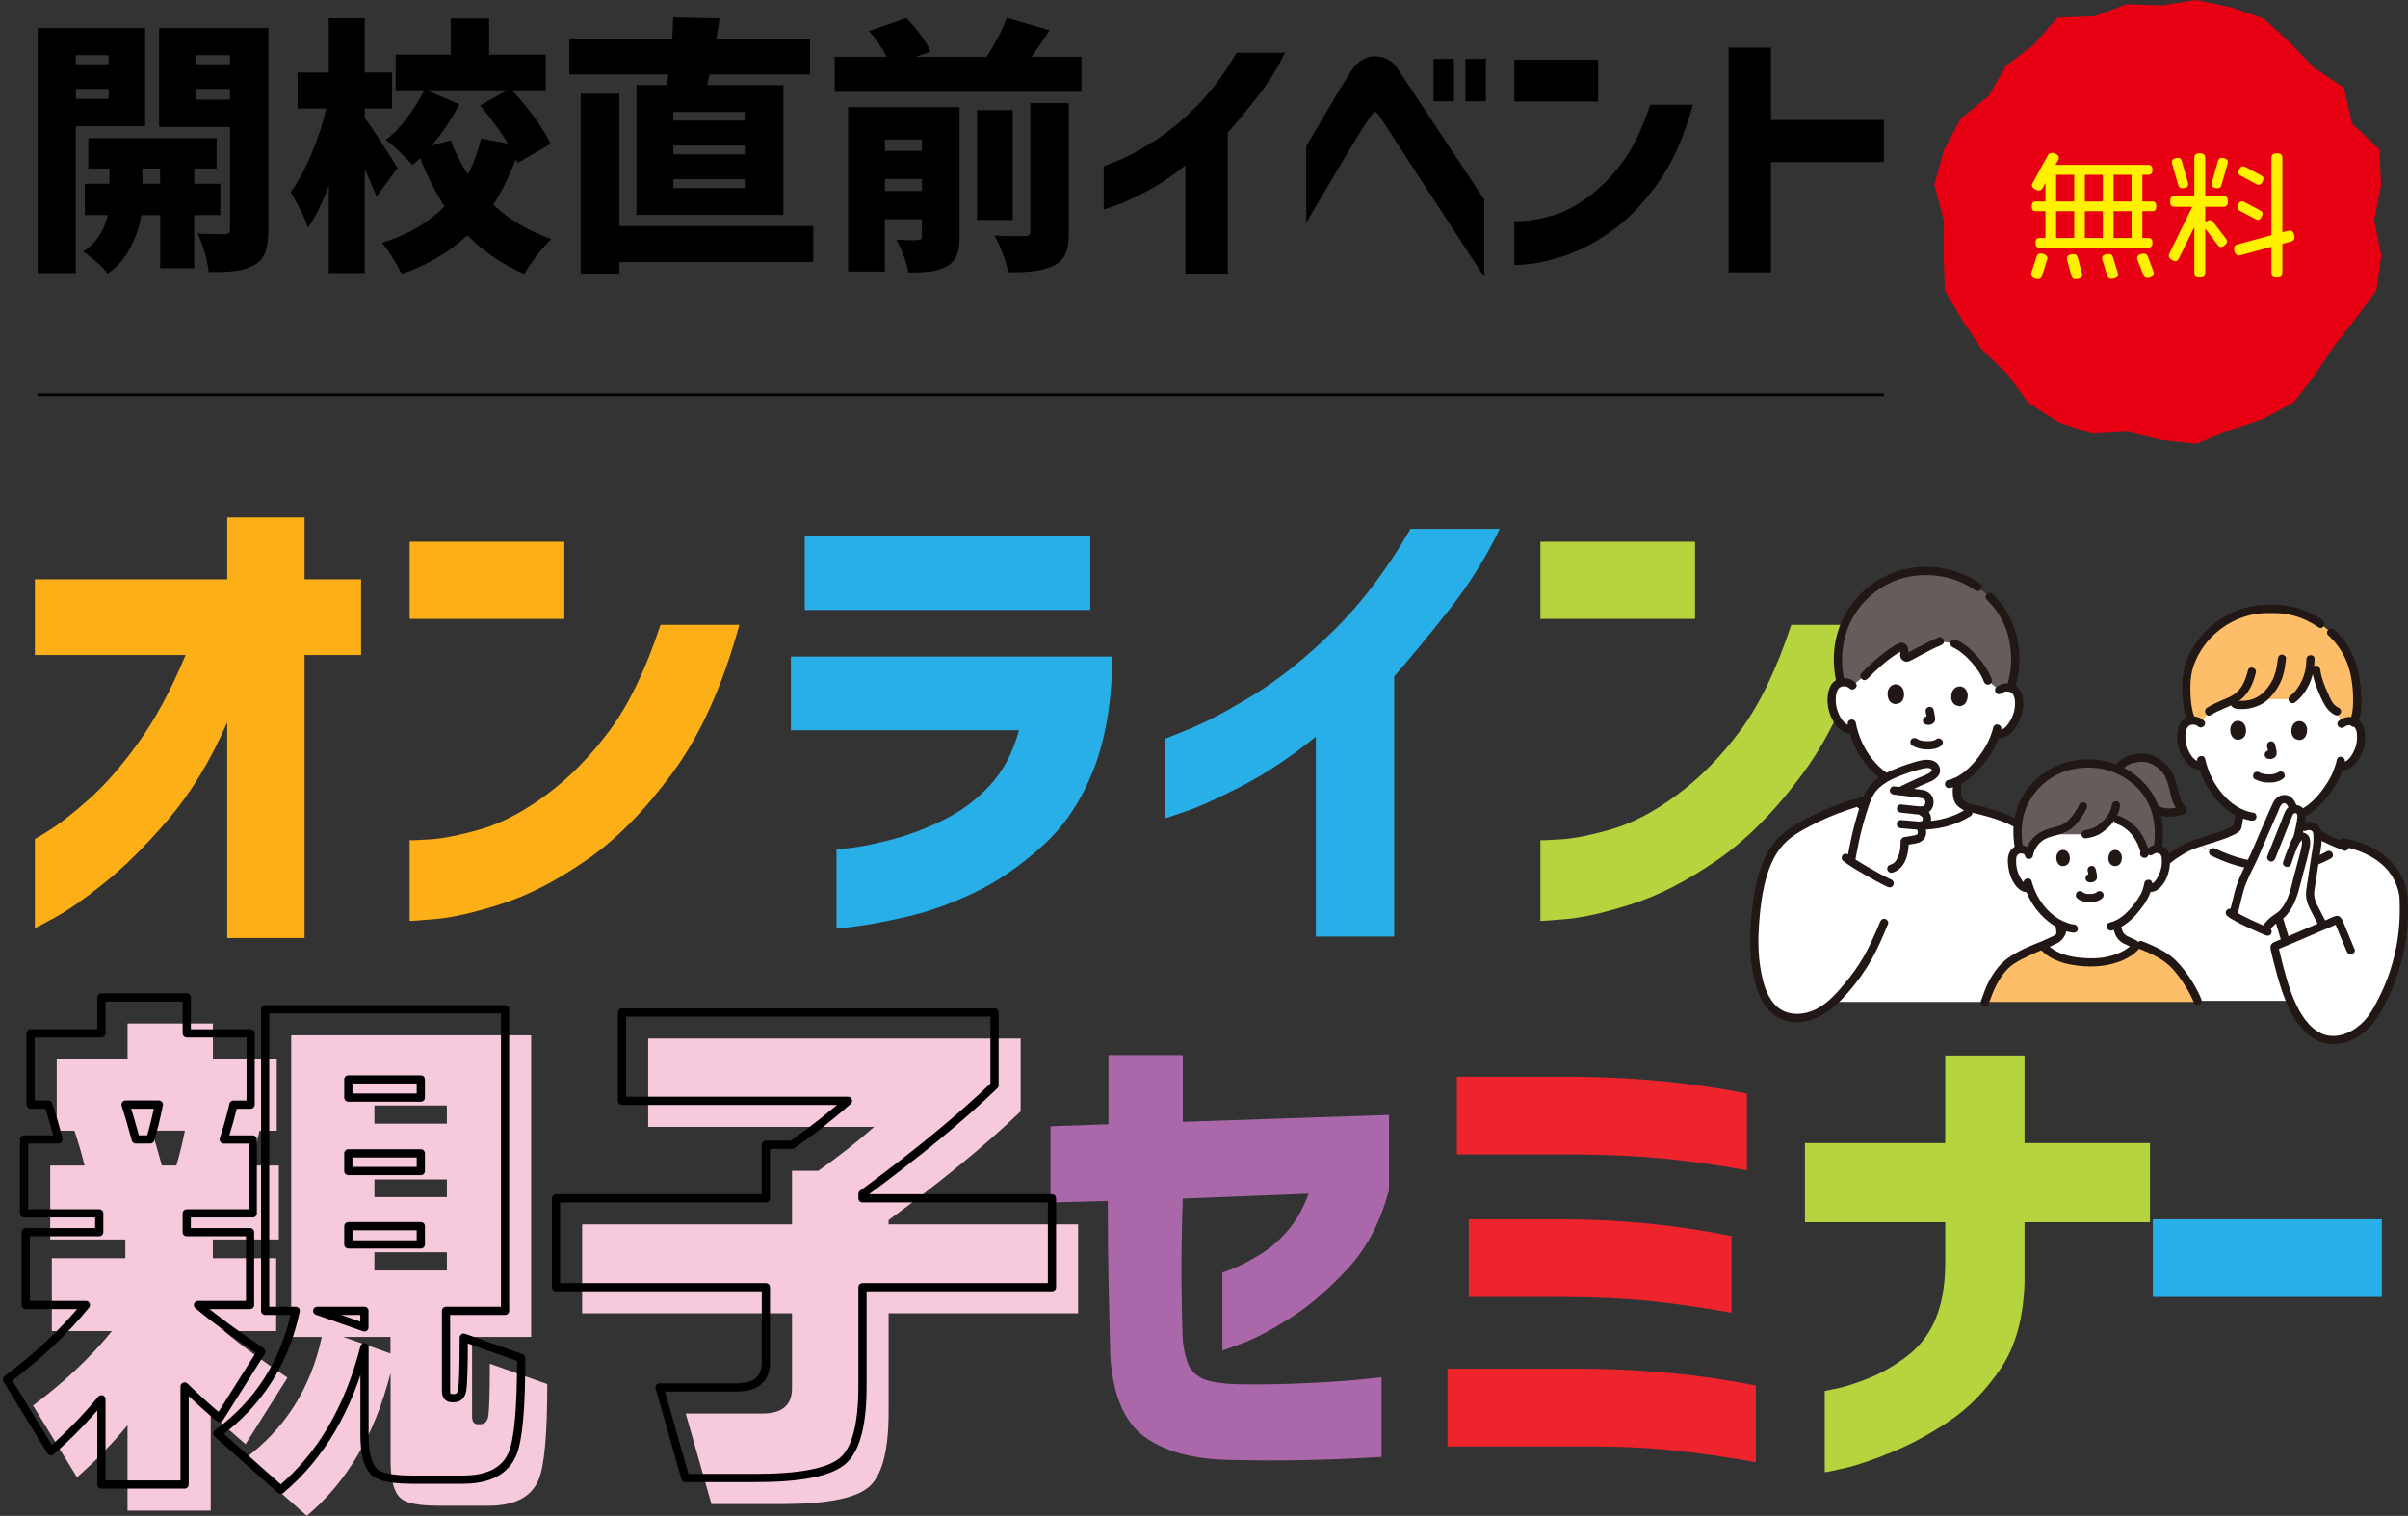 <svg width="880" height="554" viewBox="0 0 880 554" fill="none" xmlns="http://www.w3.org/2000/svg">
<rect x="0" y="0" width="880" height="554" fill="#333333" stroke="none"/>
<g clip-path="url(#clip0_5_2384)">
<path d="M46.586 520.911C40.963 527.7 34.818 534.035 28.15 539.9L12.072 513.668C23.453 505.181 33.067 496.106 40.912 486.46H18.941V459.84H45.812V452.984H18.352V425.961H30.912C29.733 421.256 28.487 417.021 27.191 413.24H20.726V387.192H46.62V374.067H77.801V387.192H101.136V413.24H94.856C94.065 416.769 92.886 421.004 91.32 425.961H101.91V452.984H77.784V459.84H100.934V486.46H81.909C87.802 491.417 95.513 497.098 105.059 503.5L89.754 527.784C85.697 524.389 81.454 520.541 77.009 516.239V552.067H46.603V520.944L46.586 520.911ZM59.146 425.944H64.45C65.493 422.55 66.537 418.315 67.581 413.223H55.425C56.334 415.962 57.58 420.214 59.146 425.944ZM142.705 501.904C136.947 524.356 126.744 541.715 112.113 553.983L88.963 533.43C103.998 522.473 113.544 507.517 117.602 488.594H106.422V378.369H194.106V488.594H172.522V517.768C172.522 519.6 173.246 520.507 174.677 520.507H175.468C177.034 520.507 178.01 519.6 178.414 517.768C178.802 515.415 179.004 508.962 179.004 498.392L199.999 505.836C199.999 524.12 198.955 535.733 196.867 540.69C194.257 547.076 188.163 550.286 178.633 550.286H160.198C153.261 550.286 148.749 549.429 146.661 547.748C144.052 545.665 142.738 541.094 142.738 534.035V501.921L142.705 501.904ZM125.447 488.594L142.705 494.661V488.594H125.447ZM163.312 410.668V404.014H136.829V410.668H163.312ZM163.312 437.49V431.036H136.829V437.49H163.312ZM163.312 464.311V457.656H136.829V464.311H163.312Z" fill="#F7C9DD"/>
<path d="M324.739 516.205C324.739 530.557 322.213 539.732 317.179 543.715C312.145 547.698 301.656 549.681 285.695 549.681H260.003L250.592 516.592H278.641C285.83 516.592 289.433 513.533 289.433 507.382V479.973H212.744V447.472H289.433V427.894H299.047C306.623 422.55 313.425 417.189 319.452 411.845H236.87V379.545H372.992V406.165C360.836 417.912 344.74 431.154 324.739 445.909V447.472H393.986V479.973H324.739V516.188V516.205Z" fill="#F7C9DD"/>
<path d="M53.035 46.114H27.713V99.789H13.773V10.251H53.018V46.097L53.035 46.114ZM39.684 20.149H27.713V23.477H39.684V20.149ZM27.713 36.114H39.684V32.484H27.713V36.114ZM70.982 78.632V98.025H58.523V78.632H51.654C50.998 82.614 49.667 86.547 47.681 90.429C45.677 94.311 42.916 97.504 39.397 99.974C38.421 98.731 37.023 97.319 35.222 95.706C33.42 94.109 31.804 92.849 30.373 91.941C32.797 90.446 34.751 88.496 36.266 86.11C37.764 83.724 38.825 81.236 39.414 78.615H30.979V67.154H40.003V61.574H32.259V50.5H79.165V61.574H71.016V67.154H80.528V78.615H71.016L70.982 78.632ZM52.041 67.17H58.523V61.591H52.041V67.17ZM98.072 83.824C98.072 87.353 97.718 90.109 96.994 92.109C96.27 94.092 94.957 95.655 93.072 96.764C91.169 97.874 88.93 98.613 86.354 98.966C83.761 99.319 80.411 99.47 76.302 99.403C76.1 97.436 75.595 95.067 74.787 92.26C73.962 89.454 73.104 87.168 72.194 85.404C74.686 85.538 77.986 85.606 82.111 85.606C82.835 85.606 83.34 85.454 83.626 85.169C83.912 84.883 84.064 84.362 84.064 83.656V46.433H58.153V10.251H98.089V83.808L98.072 83.824ZM84.047 20.149H71.689V23.477H84.047V20.149ZM71.689 36.417H84.047V32.501H71.689V36.417Z" fill="black"/>
<path d="M137.62 71.876C136.577 69.204 135.129 65.843 133.31 61.793V99.789H120.161V67.96C117.737 74.363 115.194 79.455 112.501 83.236C111.591 80.094 109.487 75.758 106.221 70.212C108.898 66.549 111.406 61.977 113.73 56.449C116.053 50.937 117.905 45.324 119.269 39.643H108.763V26.519H120.144V6.722H133.293V26.502H143.294V39.627H133.293V43.156C134.539 44.719 136.476 47.559 139.136 51.676C141.779 55.793 143.833 59.02 145.264 61.373L137.604 71.859L137.62 71.876ZM188.55 58.062C186.126 64.532 183.348 70.111 180.216 74.817C186.362 80.43 193.466 84.614 201.514 87.353C199.948 88.799 198.181 90.782 196.211 93.336C194.241 95.89 192.709 98.142 191.598 100.092C183.752 96.764 176.815 92.059 170.788 85.992C164.171 92.193 156.174 96.899 146.746 100.092C146.022 98.529 144.944 96.579 143.513 94.26C142.082 91.941 140.769 90.093 139.59 88.731C148.884 85.925 156.494 81.488 162.454 75.405C159.188 70.38 156.208 64.498 153.531 57.776C151.696 59.406 150.753 60.263 150.685 60.331C149.642 59.02 148.16 57.474 146.274 55.676C144.372 53.877 142.604 52.365 140.971 51.121C143.648 49.105 146.241 46.433 148.716 43.139C151.207 39.845 153.295 36.467 154.995 33.005H144.591V19.981H164.71V6.756H178.735V19.981H199.443V33.005H187.085C190.099 36.198 192.894 39.593 195.47 43.139C198.046 46.702 199.965 49.844 201.211 52.583L189.14 59.541L188.55 58.079V58.062ZM164.71 51.306C166.41 55.743 168.498 59.894 170.99 63.742C173.078 59.759 174.677 55.39 175.805 50.617L185.621 52.483C182.876 47.912 179.475 43.273 175.418 38.568L185.335 32.989H155.804L167.875 38.081C164.929 43.694 161.562 48.718 157.773 53.172L164.744 51.306H164.71Z" fill="black"/>
<path d="M243.706 31.123L244.295 27.208H208.08V14.184H245.659C245.793 12.553 245.911 9.932 246.046 6.352L262.933 6.739L262.63 8.991C262.108 12.251 261.805 13.982 261.754 14.184H295.999V27.208H259.296L258.421 31.123H286.285V78.531H232.611V31.123H243.706ZM297.195 82.648V95.773H226.347V99.991H212.222V34.249H226.347V82.631H297.195V82.648ZM272.176 44.063V40.921H246.08V44.063H272.176ZM272.176 56.398V53.172H246.08V56.398H272.176ZM272.176 68.733V65.507H246.08V68.733H272.176Z" fill="black"/>
<path d="M395.216 20.738V33.577H305.041V20.738H324.082C322.449 17.612 320.294 14.469 317.6 11.327L331.238 6.621C333.14 8.587 334.908 10.671 336.541 12.89C338.174 15.108 339.353 17.108 340.077 18.872L334.672 20.738H360.584C363.782 15.78 366.241 11.041 367.941 6.537L383.548 11.041C381.326 14.503 379.137 17.73 376.982 20.738H395.233H395.216ZM350.667 86.463C350.667 89.404 350.33 91.706 349.64 93.37C348.95 95.033 347.721 96.361 345.953 97.336C344.32 98.243 342.434 98.848 340.313 99.151C338.191 99.436 335.413 99.588 332.012 99.588C331.692 97.823 331.103 95.79 330.244 93.471C329.386 91.151 328.51 89.202 327.601 87.639C329.1 87.706 330.564 87.757 331.962 87.79C333.376 87.824 334.504 87.807 335.346 87.74C335.935 87.74 336.339 87.622 336.575 87.404C336.811 87.185 336.912 86.799 336.912 86.278V80.11H323.375V99.218H309.94V39.156H350.667V86.463ZM336.928 51.004H323.392V55.121H336.928V51.004ZM323.392 69.809H336.928V65.406H323.392V69.809ZM370.096 40.232V80.396H357.048V40.232H370.096ZM376.578 37.677H390.603V84.799C390.603 88.194 390.215 90.815 389.424 92.681C388.633 94.546 387.202 95.991 385.114 97.033C383.144 98.008 380.838 98.68 378.194 99.033C375.551 99.386 372.285 99.537 368.429 99.47C368.109 97.571 367.453 95.319 366.459 92.714C365.483 90.109 364.456 87.874 363.412 86.059C365.432 86.194 367.503 86.278 369.591 86.311C371.679 86.345 373.312 86.311 374.49 86.261C375.282 86.261 375.82 86.143 376.107 85.925C376.393 85.69 376.544 85.253 376.544 84.597V37.677H376.578Z" fill="black"/>
<path d="M451.937 19.276H469.599C466.854 24.956 463.504 30.317 459.547 35.341C455.591 40.366 451.971 44.752 448.705 48.466V99.991H433.198V60.415C428.164 64.465 423.316 67.691 418.669 70.111C414.022 72.531 410.335 74.212 407.574 75.153C404.829 76.094 403.415 76.564 403.348 76.564V60.801C403.348 60.801 405.082 60.129 408.348 58.801C411.614 57.457 415.79 55.239 420.857 52.147C425.925 49.038 431.212 44.803 436.7 39.408C442.189 34.014 447.257 27.308 451.904 19.276H451.937Z" fill="black"/>
<path d="M477.36 81.371V53.457C479.97 49.021 482.209 45.223 484.028 42.097C485.846 38.971 487.664 35.929 489.432 32.989C491.2 30.048 492.58 27.796 493.557 26.233C494.803 24.334 496.082 22.989 497.429 22.166C498.776 21.343 499.938 20.855 500.914 20.704C501.891 20.536 502.379 20.485 502.379 20.553C504.349 20.687 505.965 21.074 507.245 21.729C508.524 22.384 509.686 23.494 510.73 25.056C511.521 26.233 513.07 28.586 515.394 32.115C517.717 35.644 520.394 39.694 523.441 44.265C526.489 48.836 529.435 53.289 532.28 57.642C535.126 61.977 538.51 67.086 542.433 72.968V101.268C517.633 63.255 504.972 43.811 504.45 42.887C503.793 41.845 503.288 41.24 502.935 41.072C502.581 40.904 502.396 40.853 502.396 40.921C502.396 40.853 502.261 40.921 502.009 41.122C501.739 41.324 501.285 41.912 500.628 42.887C500.039 43.677 498.877 45.458 497.143 48.231C495.409 51.004 493.439 54.247 491.25 57.928C489.062 61.625 486.199 66.431 482.664 72.38C479.128 78.329 477.36 81.32 477.36 81.388V81.371ZM523.879 37.005V21.527H531.338V37.005H523.879ZM535.563 37.005V21.527H543.022V37.005H535.563Z" fill="black"/>
<path d="M553.41 37.089V21.813H584.018V37.089H553.41ZM603.06 38.265H618.667C615.401 50.214 611.007 59.944 605.518 67.456C600.029 74.968 594.322 80.766 588.396 84.849C582.469 88.933 576.863 91.824 571.559 93.521C566.256 95.218 561.929 96.21 558.562 96.512C555.194 96.798 553.477 96.916 553.41 96.848V80.883C553.41 80.883 554.807 80.883 557.434 80.732C560.043 80.564 563.394 79.892 567.485 78.732C571.576 77.556 575.869 75.304 580.398 71.977C584.91 68.649 589.086 64.414 592.908 59.289C596.729 54.163 600.114 47.155 603.06 38.282V38.265Z" fill="black"/>
<path d="M688.437 43.862V59.238H647.222V99.504H631.715V17.41H647.222V43.862H688.437Z" fill="black"/>
<path d="M111.305 342.826H83.037V263.976C76.993 277.84 69.904 289.57 61.756 299.149C53.607 308.728 45.812 316.509 38.387 322.475C30.962 328.441 24.85 332.726 20.086 335.314C15.321 337.902 12.863 339.196 12.745 339.196V306.644C12.863 306.644 14.732 305.502 18.368 303.216C21.988 300.931 26.702 297.217 32.494 292.091C38.286 286.965 44.296 280.092 50.526 271.471C56.738 262.85 62.513 252.145 67.834 239.373H12.745V211.712H83.037V189.109H111.305V211.712H131.963V239.373H111.305V342.809V342.826Z" fill="#FCAF17"/>
<path d="M149.708 226.198V197.982H206.228V226.198H149.708ZM241.382 228.366H270.189C264.145 250.431 256.063 268.396 245.911 282.26C235.759 296.124 225.219 306.829 214.293 314.358C203.366 321.887 193.011 327.231 183.23 330.357C173.448 333.482 165.45 335.331 159.221 335.869C152.992 336.406 149.826 336.625 149.708 336.507V307.031C149.826 307.149 152.301 307.064 157.133 306.762C161.965 306.46 168.161 305.233 175.704 303.048C183.246 300.88 191.193 296.713 199.527 290.579C207.861 284.428 215.555 276.63 222.627 267.169C229.698 257.708 235.944 244.784 241.382 228.383V228.366Z" fill="#FCAF17"/>
<path d="M372.369 266.883H289.029V239.945H406.429C406.429 255.741 404.19 269.421 399.728 281C395.266 292.578 388.919 302.04 380.703 309.384C372.487 316.744 364.153 322.408 355.701 326.39C347.249 330.373 339.218 333.23 331.608 334.978C323.998 336.726 317.836 337.902 313.122 338.507C308.408 339.112 305.933 339.414 305.697 339.414V310.308C305.815 310.426 307.802 310.241 311.674 309.77C315.53 309.283 320.429 308.258 326.355 306.695C332.265 305.132 338.427 302.779 344.842 299.637C351.239 296.511 356.896 292.276 361.779 286.982C366.678 281.672 370.197 274.983 372.369 266.917V266.883ZM294.097 222.938V195.999H398.448V222.938H294.097Z" fill="#28AFE7"/>
<path d="M515.478 193.277H548.089C543.022 203.763 536.826 213.644 529.519 222.938C522.212 232.214 515.545 240.297 509.501 247.171V342.288H480.879V269.236C471.585 276.714 462.645 282.68 454.059 287.134C445.489 291.587 438.653 294.696 433.586 296.444C428.518 298.191 425.908 299.065 425.791 299.065V269.959C425.908 269.959 428.989 268.732 435.034 266.245C441.078 263.774 448.772 259.674 458.133 253.943C467.494 248.213 477.242 240.381 487.395 230.433C497.547 220.484 506.891 208.099 515.478 193.277Z" fill="#28AFE7"/>
<path d="M562.939 226.198V197.982H619.458V226.198H562.939ZM654.613 228.366H683.42C677.375 250.431 669.294 268.396 659.142 282.26C648.989 296.124 638.45 306.829 627.523 314.358C616.596 321.887 606.242 327.231 596.46 330.357C586.678 333.482 578.681 335.331 572.452 335.869C566.222 336.406 563.057 336.625 562.939 336.507V307.031C563.057 307.149 565.532 307.064 570.364 306.762C575.196 306.46 581.392 305.233 588.934 303.048C596.477 300.88 604.424 296.713 612.758 290.579C621.092 284.428 628.786 276.63 635.857 267.169C642.928 257.708 649.175 244.784 654.613 228.383V228.366Z" fill="#B6D43E"/>
<path d="M404.896 438.918L383.885 439.456V411.61L405.082 410.887V385.578H432.255V409.996L507.615 407.459V435.49H507.43C504.416 446.816 499.399 456.261 492.395 463.79C485.391 471.318 478.471 477.267 471.652 481.603C464.834 485.939 459.025 489.014 454.261 490.829C449.479 492.644 446.987 493.535 446.735 493.535V464.966C446.853 465.084 448.25 464.613 450.893 463.521C453.553 462.428 456.752 460.748 460.49 458.462C464.228 456.177 467.645 453.219 470.726 449.606C473.807 445.993 476.316 441.54 478.235 436.229L432.222 438.044C431.868 449.253 431.7 459.051 431.767 467.436C431.835 475.822 431.969 483.267 432.222 489.771C432.592 493.031 433.181 495.804 434.04 498.089C434.882 500.375 436.481 502.19 438.838 503.517C441.196 504.845 445.455 505.635 451.617 505.87C457.527 505.988 463.571 505.954 469.733 505.786C475.895 505.601 481.62 505.332 486.94 504.979C492.26 504.609 496.536 504.257 499.803 503.887C503.069 503.517 504.753 503.349 504.87 503.349V532.456C504.753 532.456 501.991 532.607 496.621 532.909C491.25 533.212 484.515 533.447 476.417 533.632C468.319 533.817 459.093 533.783 448.705 533.548C435.539 533.195 425.336 530.321 418.079 524.961C410.84 519.6 406.732 509.87 405.755 495.753C405.503 486.225 405.301 477.167 405.115 468.546C404.93 459.925 404.846 450.077 404.846 438.985L404.896 438.918Z" fill="#AA68AA"/>
<path d="M641.665 506.357V534.388C630.789 532.456 620.738 531.01 611.495 530.053C602.252 529.078 591.847 528.607 580.247 528.607H528.98V500.223H580.247C601.864 500.459 622.337 502.509 641.665 506.374V506.357ZM638.399 399.661V427.692C627.523 425.76 617.472 424.348 608.228 423.44C598.985 422.533 588.513 422.029 576.795 421.894H532.415V393.51H576.795C598.413 393.746 618.953 395.796 638.399 399.661ZM632.776 451.74V479.771C621.9 477.839 611.848 476.394 602.605 475.436C593.362 474.478 582.89 473.99 571.172 473.99H536.758V445.606H571.172C592.79 445.724 613.33 447.774 632.776 451.757V451.74Z" fill="#EE242C"/>
<path d="M710.879 446.699H659.613V417.76H710.879V385.746H739.871V417.76H785.7V446.699H739.871V468.394C739.518 481.536 736.605 492.106 731.167 500.123C725.729 508.139 719.533 514.491 712.597 519.196C705.643 523.902 698.673 527.7 691.669 530.59C684.665 533.481 678.806 535.481 674.092 536.556C669.378 537.649 666.97 538.119 666.852 538.001V508.34C666.97 508.34 668.57 508.004 671.651 507.349C674.732 506.693 678.537 505.45 683.066 503.635C687.595 501.82 692.157 499.198 696.737 495.77C701.316 492.342 704.801 487.905 707.159 482.477C709.516 477.049 710.745 470.428 710.879 462.58V446.665V446.699Z" fill="#B6D43E"/>
<path d="M786.744 473.99V445.607H870.437V473.99H786.744Z" fill="#28AFE7"/>
<path d="M13.773 144.256H688.437" stroke="black" stroke-miterlimit="10"/>
<path d="M851.395 312.207C852.355 311.568 855.234 309.602 857.439 308.106C868.534 310.526 876.717 317.03 878.299 327.197C879.326 342.036 876.077 356.354 868.518 369.395C866.767 372.42 864.729 374.957 861.85 376.974C858.938 379.024 854.847 380.486 851.227 380.049C847.876 379.646 844.879 377.747 842.691 375.327C840.435 372.823 838.751 370.017 837.471 367.059C837.286 366.622 837.101 366.202 836.933 365.765H803.092C801.543 362.101 798.832 357.547 795.263 353.329C792.653 350.237 787.653 347.464 782.349 345.397L780.009 344.994C779.79 344.893 776.878 343.515 776.726 343.465C774.504 342.238 774.032 340.339 773.746 338.675C773.696 338.356 773.645 338.07 773.611 337.835C779.049 335.297 783.376 328.357 784.151 326.407C784.302 326.004 784.622 325.164 784.858 324.223C786.171 324.777 787.013 324.424 787.855 323.752C788.831 322.962 789.538 321.92 790.094 320.828C791.037 318.946 791.525 316.879 791.525 314.812C793.31 313.35 795.246 312.056 797.182 310.812C798.411 310.022 800.347 309.199 802.704 308.342C814.961 314.828 821.191 316.778 832.538 316.526C843.549 316.291 847.27 314.492 851.058 312.425C851.058 312.425 851.176 312.341 851.378 312.207H851.395Z" fill="white"/>
<path d="M730.595 252.229C731.487 251.422 732.666 251.154 733.659 251.221C735.831 251.372 736.706 252.565 737.094 253.271C738.222 255.372 738.036 259.153 737.178 261.472C736.555 263.119 735.561 265.623 733.272 267.371C732.329 268.093 730.965 268.547 729.669 268.278C729.669 268.278 729.551 268.261 729.332 268.211C728.877 269.555 728.322 270.866 728.002 271.488C727.025 273.891 721.806 282.243 715.425 285.436C715.206 286.881 715.156 288.142 715.156 289.587C715.156 291.301 715.459 292.948 717.143 294.057C717.227 294.108 718.624 294.982 720.695 296.091C707.916 305.166 689.127 302.493 679.076 293.335C681.652 292.36 685.086 291.032 685.187 290.999C687.073 290.293 687.73 288.747 688.117 287.083C688.369 285.94 688.571 284.898 688.689 283.756C686.601 282.327 684.699 280.445 682.864 278.109C679.783 274.177 678.082 269.975 677.19 266.53C675.809 266.833 674.328 266.278 673.368 265.438C671.196 263.539 670.354 260.985 669.849 259.304C669.125 256.935 669.193 253.153 670.455 251.137C670.876 250.465 671.836 249.322 674.008 249.305C675.001 249.305 676.163 249.658 677.005 250.515C677.005 250.515 672.728 228.853 706.755 228.853C737.43 228.853 730.628 252.246 730.628 252.246L730.595 252.229Z" fill="white"/>
<path d="M722.53 295.351C721.385 294.763 720.257 294.158 719.146 293.503C718.826 293.318 718.506 293.133 718.203 292.931C718.119 292.881 718.052 292.83 717.967 292.797C717.917 292.763 717.681 292.612 717.816 292.696C717.698 292.612 717.58 292.494 717.479 292.394C717.462 292.377 717.21 292.091 717.311 292.209C717.395 292.31 717.176 292.007 717.143 291.957C717.075 291.856 717.025 291.755 716.974 291.654C716.823 291.352 717.008 291.805 716.924 291.503C716.89 291.368 716.839 291.251 716.806 291.116C716.772 290.982 716.755 290.847 716.722 290.713C716.654 290.394 716.722 290.931 716.705 290.562C716.621 289.217 716.654 287.839 716.789 286.495C716.873 285.688 716.048 284.999 715.291 284.999C714.415 284.999 713.859 285.688 713.792 286.495C713.523 289.201 713.287 292.578 715.459 294.612C716.048 295.166 716.738 295.553 717.429 295.956C718.607 296.645 719.803 297.301 721.015 297.922C721.739 298.292 722.648 298.107 723.069 297.385C723.456 296.713 723.254 295.704 722.53 295.334V295.351Z" fill="#211715"/>
<path d="M667.947 367.849C666.735 368.773 665.438 369.613 664.058 370.286C660.068 372.235 655.101 372.806 651.094 370.857C646.481 368.622 644.124 363.664 642.861 358.892C640.436 349.783 640.79 340.204 641.985 330.861C643.029 322.693 644.864 314.224 650.37 307.888C655.32 302.191 669.21 296.04 678.975 293.234C689.161 302.645 708.523 305.283 721.335 295.603C729.534 297.536 735.663 299.485 741.707 304.258C743.222 305.451 744.855 307.401 746.236 310.022C747.28 312.005 748.122 315.249 748.66 317.316C750.883 325.718 752.179 333.146 753.071 341.566C752.634 342.271 752.011 342.944 751.034 343.481C750.866 343.532 747.987 344.91 747.734 345.011C742.313 347.078 734.989 350.254 732.312 353.346C728.676 357.564 727.261 360.774 725.392 366.185C725.392 366.185 683.588 366.185 669.917 366.185C669.277 366.773 668.604 367.328 667.913 367.866L667.947 367.849Z" fill="white"/>
<path d="M798.294 264.749C798.782 264.11 799.691 263.354 801.391 263.304C802.351 263.27 803.462 263.573 804.287 264.379C804.287 264.379 800.853 240.869 829.087 240.869C859.09 240.869 855.756 264.581 855.756 264.581C856.598 263.791 857.709 263.489 858.669 263.522C860.756 263.606 861.632 264.732 862.019 265.388C863.147 267.371 863.08 271.001 862.322 273.236C861.766 274.832 860.874 277.252 858.736 279C857.844 279.722 856.547 280.193 855.318 279.975C855.318 279.975 855.2 279.958 854.998 279.924C854.594 281.218 854.106 282.495 853.803 283.1C852.877 285.571 847.557 294.595 841.007 297.368C841.108 297.754 841.125 298.175 841.108 298.611C841.091 299.216 840.906 300.393 840.637 301.737C841.512 301.939 842.388 302.141 842.388 302.141C842.674 301.905 843.651 301.737 844.577 301.956C845.873 302.258 846.765 303.065 846.9 304.577C849.476 306.409 853.416 307.955 856.648 309.283C854.274 310.627 851.109 312.425 851.109 312.425C847.321 314.509 843.6 316.291 832.589 316.526C821.258 316.778 815.046 314.828 802.806 308.358C808.379 306.325 814.052 304.93 816.746 303.132C817.049 302.93 817.403 302.796 817.571 302.493C817.689 302.292 817.74 302.057 817.773 301.821C818.059 300.258 818.329 298.679 818.615 297.116C815.736 295.788 813.16 293.62 810.702 290.663C807.638 286.965 805.904 282.999 804.944 279.706C803.614 280.042 802.2 279.538 801.257 278.765C799.119 277.017 798.243 274.563 797.704 272.984C796.947 270.732 796.913 267.102 798.058 265.136C798.125 265.018 798.209 264.883 798.327 264.732L798.294 264.749Z" fill="white"/>
<path d="M789.235 319.08C791.811 316.207 795.044 313.787 798.378 311.854C801.509 310.039 805.196 309.031 808.631 307.972C810.483 307.401 809.692 304.493 807.823 305.081C804.136 306.224 800.213 307.333 796.862 309.266C793.327 311.316 789.842 313.921 787.114 316.963C785.818 318.408 787.956 320.542 789.235 319.08Z" fill="#211715"/>
<path d="M718.203 296.427C726.15 298.225 734.804 300.174 741.118 305.703C742.751 307.132 744.013 308.947 745.007 310.879C745.95 312.728 746.455 314.829 746.993 316.828C748.223 321.467 749.3 326.155 750.125 330.877C751.085 336.423 751.691 342.019 752.162 347.615C752.23 348.422 752.802 349.111 753.661 349.111C754.418 349.111 755.226 348.422 755.159 347.615C754.3 337.247 752.785 326.995 750.142 316.929C749.586 314.828 749.048 312.728 748.223 310.711C747.313 308.493 745.983 306.409 744.35 304.628C742.902 303.048 741.067 301.788 739.266 300.662C737.515 299.553 735.646 298.628 733.743 297.822C729.029 295.822 724.012 294.662 719.028 293.536C717.143 293.116 716.335 296.007 718.22 296.427H718.203Z" fill="#211715"/>
<path d="M729.45 357.178C727.766 359.833 726.705 362.488 725.426 366.168H803.277C801.762 362.438 798.967 357.699 795.28 353.329C792.468 350.002 786.912 347.044 781.171 344.96C779.083 348.288 772.955 351.262 766.708 351.632C763.206 351.85 759.654 351.632 756.203 350.909C752.482 350.136 748.845 348.472 746.438 345.498C741.201 347.548 734.804 350.472 732.346 353.329C731.184 354.674 730.241 355.917 729.45 357.178Z" fill="#FEBE69"/>
<path d="M786.003 311.081C786.71 310.442 787.754 310.14 788.714 310.291C789.674 310.442 790.566 311.031 791.02 311.82C791.34 312.375 791.441 313.014 791.492 313.635C791.711 316.089 791.223 318.593 790.111 320.828C789.573 321.92 788.865 322.962 787.872 323.752C787.03 324.424 786.188 324.76 784.875 324.223C784.64 325.18 784.303 326.004 784.168 326.407C783.394 328.357 779.067 335.297 773.629 337.835C773.662 338.087 773.713 338.356 773.763 338.675C774.049 340.339 774.521 342.238 776.743 343.465C776.895 343.515 779.791 344.893 780.026 344.994L780.885 345.38C780.784 345.498 780.683 345.632 780.683 345.632C778.242 348.674 772.517 351.279 766.692 351.632C763.19 351.85 759.638 351.632 756.186 350.909C752.735 350.187 749.367 348.708 746.977 346.137C746.977 346.137 746.707 345.834 746.421 345.548L747.734 344.994C747.97 344.893 750.866 343.515 751.034 343.465C753.24 342.238 753.728 340.339 754.014 338.675C754.031 338.574 754.048 338.473 754.065 338.373C751.27 337.213 748.694 335.23 746.438 332.726C743.963 329.97 742.465 327.012 741.572 324.475C740.444 324.844 739.67 324.491 738.912 323.886C737.936 323.097 737.228 322.055 736.673 320.962C735.562 318.727 735.073 316.223 735.292 313.77C735.343 313.148 735.461 312.509 735.764 311.955C736.201 311.148 737.094 310.577 738.07 310.426C739.047 310.274 740.091 310.594 740.781 311.215C740.781 311.215 736.622 293.032 762.129 293.032C787.636 293.032 785.953 311.081 785.953 311.081H786.003Z" fill="white"/>
<path d="M797.721 296.141C795.852 294.225 795.229 292.478 794.623 289.738C794.118 287.436 793.68 285.94 792.822 283.756C792.266 282.344 791.172 280.983 790.296 280.21C787.282 277.538 784.622 276.546 780.868 277.067C777.938 277.487 775.244 278.681 774.049 281.269C773.426 281 772.786 280.731 772.13 280.512C769.234 279.487 766.187 279.033 763.122 279.033C757.095 279.033 751.977 280.781 747.869 283.722C743.104 287.134 737.716 293.2 737.295 303.014C737.161 306.056 737.969 311.098 737.935 310.459C737.986 310.442 738.053 310.426 738.104 310.426C739.08 310.274 740.124 310.594 740.814 311.215C740.814 311.215 741.134 311.501 741.572 311.904C742.279 308.93 744.417 306.308 747.195 305.031C747.279 304.997 747.364 304.964 747.431 304.93C751.556 304.93 762.146 304.93 762.146 304.93C763.829 304.611 765.58 304.04 766.018 303.804C768.072 302.645 769.958 301.031 771.288 299.099C774.941 299.435 778.174 301.519 780.38 304.342C781.945 306.325 783.023 308.661 783.696 311.098C784.909 311.098 785.952 311.064 785.952 311.064C786.592 310.476 787.535 310.173 788.444 310.241C788.814 308.106 789.033 305.754 788.916 302.998C788.814 300.527 788.36 298.091 787.585 295.771L788.713 296.225C791.441 297.368 794.354 297.166 797.687 296.124L797.721 296.141Z" fill="#645D5C"/>
<path d="M752.583 338.389C752.583 338.389 752.667 337.952 752.617 338.137C752.617 338.205 752.6 338.255 752.583 338.322C752.583 338.406 752.549 338.473 752.549 338.557C752.516 338.742 752.482 338.927 752.431 339.095C752.347 339.448 752.246 339.801 752.128 340.154C752.112 340.204 751.977 340.54 752.078 340.288C752.179 340.053 752.061 340.322 752.027 340.372C751.943 340.557 751.842 340.725 751.741 340.893C751.691 340.977 751.623 341.061 751.573 341.145C751.421 341.364 751.758 340.927 751.573 341.129C751.421 341.297 751.27 341.465 751.118 341.599C751.034 341.683 750.95 341.75 750.849 341.834C750.731 341.935 750.95 341.75 750.95 341.75C750.916 341.75 750.849 341.834 750.815 341.834C750.714 341.902 750.596 341.969 750.495 342.036C750.293 342.204 750.613 342.002 750.63 342.002C750.445 342.002 750.091 342.238 749.889 342.322C749.367 342.557 748.845 342.809 748.323 343.044C747.886 343.246 747.448 343.465 746.993 343.666C746.673 343.801 746.387 344.238 746.303 344.557C746.202 344.91 746.252 345.397 746.454 345.716C746.657 346.036 746.976 346.321 747.347 346.405C747.768 346.506 748.121 346.405 748.509 346.254C749.468 345.851 750.411 345.364 751.354 344.927C751.438 344.893 751.539 344.843 751.623 344.809C751.909 344.674 751.253 344.994 751.438 344.893C751.741 344.725 752.027 344.624 752.314 344.422C752.6 344.221 752.886 344.002 753.138 343.784C753.947 343.078 754.485 342.171 754.889 341.196C755.058 340.792 755.176 340.372 755.277 339.952C755.395 339.465 755.563 338.877 755.563 338.373C755.563 337.583 754.873 336.826 754.065 336.877C753.256 336.927 752.566 337.532 752.566 338.373L752.583 338.389Z" fill="#211715"/>
<path d="M772.13 337.835C772.399 339.851 772.803 341.834 774.218 343.397C774.605 343.817 775.059 344.187 775.531 344.49C775.783 344.658 776.053 344.826 776.356 344.927C776.457 344.96 775.901 344.725 776.07 344.809C776.103 344.826 776.154 344.843 776.187 344.859C776.726 345.095 777.265 345.364 777.787 345.599C778.275 345.834 778.763 346.069 779.252 346.288C779.976 346.607 780.902 346.523 781.306 345.75C781.659 345.095 781.525 344.036 780.767 343.7C779.824 343.28 778.915 342.826 777.972 342.389C777.821 342.322 777.669 342.255 777.518 342.187C777.383 342.137 777.265 342.053 777.113 342.019C777.147 342.019 777.433 342.204 777.299 342.07C777.265 342.036 777.198 342.003 777.147 341.969C777.046 341.902 776.962 341.834 776.861 341.784C776.827 341.767 776.676 341.65 776.827 341.784C776.996 341.902 776.794 341.75 776.76 341.734C776.592 341.582 776.423 341.431 776.272 341.263C776.204 341.196 776.154 341.095 776.086 341.045C776.086 341.045 776.255 341.297 776.171 341.162C776.137 341.112 776.103 341.061 776.07 341.011C775.952 340.843 775.851 340.675 775.767 340.49C775.733 340.406 775.682 340.322 775.649 340.255C775.767 340.557 775.548 340.036 775.649 340.255C775.514 339.851 775.396 339.465 775.295 339.045C775.261 338.86 775.211 338.658 775.177 338.473C775.144 338.339 775.127 338.188 775.11 338.053C775.11 337.952 775.026 337.448 775.076 337.868C775.026 337.448 774.942 337.112 774.639 336.81C774.369 336.541 773.948 336.356 773.578 336.373C772.854 336.406 771.962 337.045 772.079 337.868L772.13 337.835Z" fill="#211715"/>
<path d="M775.345 282.025C776.255 280.176 777.955 279.235 779.908 278.765C781.912 278.277 784.067 278.244 785.986 279.067C787.922 279.907 789.791 281.437 790.885 283.235C792.182 285.352 792.687 288.007 793.242 290.377C793.832 292.965 794.808 295.25 796.677 297.183L797.334 294.679C794.606 295.519 791.879 295.872 789.151 294.78C788.394 294.477 787.501 295.116 787.299 295.822C787.064 296.679 787.585 297.368 788.343 297.67C791.508 298.948 794.926 298.544 798.125 297.57C799.219 297.233 799.59 295.889 798.782 295.066C797.047 293.267 796.492 291.15 795.953 288.78C795.347 286.125 794.606 283.201 792.973 280.983C791.424 278.865 789.202 277.151 786.76 276.177C784.403 275.235 781.777 275.286 779.319 275.824C776.591 276.429 773.999 277.941 772.736 280.512C772.382 281.235 772.534 282.142 773.275 282.563C773.931 282.949 774.975 282.764 775.329 282.025H775.345Z" fill="#211715"/>
<path d="M787.064 312.14C787.838 311.484 789.219 311.652 789.724 312.577C790.027 313.131 790.027 313.887 790.044 314.492C790.044 315.265 790.01 316.038 789.876 316.795C789.606 318.307 789.084 319.769 788.259 321.063C787.704 321.954 786.778 323.197 785.683 322.912C783.814 322.408 783.006 325.315 784.875 325.802C787.333 326.458 789.269 324.878 790.599 322.962C791.93 321.063 792.67 318.744 792.94 316.459C793.209 314.308 793.209 311.552 791.458 309.989C789.572 308.291 786.828 308.443 784.942 310.022C784.32 310.543 784.404 311.602 784.942 312.14C785.565 312.761 786.441 312.661 787.064 312.14Z" fill="#211715"/>
<path d="M741.892 310.157C740.006 308.577 737.262 308.443 735.376 310.123C733.625 311.686 733.625 314.442 733.895 316.593C734.181 318.879 734.905 321.198 736.235 323.097C737.582 325.012 739.501 326.592 741.959 325.937C743.828 325.433 743.037 322.542 741.151 323.046C740.057 323.332 739.131 322.088 738.575 321.198C737.75 319.887 737.228 318.425 736.959 316.929C736.824 316.207 736.79 315.484 736.79 314.761C736.79 314.106 736.79 313.299 737.11 312.711C737.615 311.804 738.996 311.619 739.77 312.274C740.393 312.795 741.286 312.879 741.892 312.274C742.431 311.736 742.515 310.678 741.892 310.157Z" fill="#211715"/>
<path d="M783.663 322.592C783.494 323.786 783.107 324.878 782.72 326.004C782.636 326.239 782.905 325.668 782.754 325.937C782.686 326.038 782.653 326.155 782.585 326.273C782.467 326.508 782.35 326.743 782.215 326.979C781.491 328.256 780.649 329.516 779.74 330.659C777.501 333.482 774.605 336.373 770.968 337.163C769.083 337.583 769.874 340.473 771.776 340.053C775.918 339.146 779.319 335.986 781.878 332.776C784.084 330.004 786.037 326.979 786.575 323.399C786.693 322.592 786.373 321.786 785.532 321.551C784.824 321.349 783.797 321.786 783.68 322.592H783.663Z" fill="#211715"/>
<path d="M739.569 322.895C740.68 327.197 742.885 331.163 745.95 334.373C749.014 337.6 752.97 340.221 757.449 340.843C758.257 340.961 759.065 340.641 759.301 339.801C759.503 339.095 759.065 338.07 758.257 337.952C750.361 336.843 744.384 329.449 742.481 322.088C741.993 320.223 739.097 321.013 739.586 322.895H739.569Z" fill="#211715"/>
<path d="M789.959 310.493C791.104 303.485 790.397 296.057 786.508 289.957C782.871 284.26 776.962 280.075 770.396 278.412C763.695 276.714 756.27 277.403 750.108 280.58C745.512 282.949 741.521 286.781 739.013 291.284C737.329 294.293 736.353 297.603 735.949 301.015C735.578 304.157 735.881 307.367 736.386 310.493C736.521 311.299 737.514 311.736 738.238 311.535C739.097 311.299 739.417 310.493 739.282 309.686C738.474 304.745 738.575 299.25 740.764 294.444C742.649 290.327 745.815 286.814 749.485 284.411C754.57 281.084 760.849 279.941 766.826 280.764C772.938 281.605 778.578 284.764 782.484 289.503C787.097 295.116 788.192 302.695 787.047 309.686C786.912 310.493 787.249 311.299 788.091 311.535C788.815 311.736 789.808 311.283 789.943 310.493H789.959Z" fill="#211715"/>
<path d="M804.405 364.992C802.402 360.287 799.489 355.749 796.071 351.951C792.62 348.12 787.485 345.8 782.77 343.952C782.013 343.649 781.121 344.271 780.918 344.994C780.683 345.851 781.205 346.54 781.962 346.842C786.272 348.523 790.97 350.691 794.084 354.22C797.25 357.833 799.943 362.085 801.812 366.504C802.132 367.244 803.227 367.412 803.866 367.042C804.641 366.589 804.725 365.731 804.405 364.992Z" fill="#211715"/>
<path d="M726.874 366.572C728.204 362.757 729.702 359.06 732.211 355.85C733.288 354.455 734.45 353.262 735.915 352.287C737.666 351.128 739.568 350.153 741.471 349.262C743.66 348.237 745.899 347.313 748.155 346.456C748.913 346.17 749.434 345.448 749.199 344.607C748.997 343.885 748.104 343.263 747.347 343.565C743.07 345.195 738.727 346.943 734.837 349.414C731.319 351.649 728.743 354.993 726.84 358.656C725.662 360.942 724.786 363.362 723.944 365.799C723.304 367.63 726.217 368.42 726.84 366.605L726.874 366.572Z" fill="#211715"/>
<path d="M773.662 301.132C775.901 301.922 777.854 303.468 779.302 305.334C780.06 306.308 780.683 307.384 781.205 308.51C781.441 309.031 781.659 309.552 781.845 310.106C781.963 310.442 782.064 310.778 782.165 311.115C782.198 311.249 782.249 311.383 782.282 311.518C782.316 311.619 782.333 311.72 782.367 311.82C782.434 312.156 782.468 311.955 782.468 311.215L783.006 310.678L782.939 310.728L783.697 310.526H783.596C782.788 310.442 782.097 311.266 782.097 312.022C782.097 312.896 782.788 313.45 783.596 313.518C784.842 313.635 785.498 312.291 785.313 311.232C785.178 310.442 784.892 309.652 784.606 308.896C784.017 307.3 783.259 305.754 782.282 304.342C780.329 301.552 777.686 299.368 774.454 298.225C773.679 297.956 772.804 298.527 772.602 299.267C772.366 300.09 772.888 300.847 773.645 301.115L773.662 301.132Z" fill="#211715"/>
<path d="M771.827 293.906C771.44 296.477 770.177 298.527 768.308 300.292C767.349 301.199 766.456 301.788 765.294 302.493C765.21 302.544 764.975 302.611 765.345 302.493C765.227 302.527 765.126 302.578 765.008 302.628C764.705 302.729 764.402 302.83 764.099 302.914C763.341 303.132 762.567 303.334 761.776 303.485C760.984 303.636 760.513 304.594 760.732 305.334C760.968 306.157 761.776 306.544 762.584 306.375C763.998 306.09 765.53 305.771 766.827 305.098C768.14 304.409 769.369 303.435 770.446 302.426C772.618 300.376 774.285 297.687 774.74 294.713C774.858 293.906 774.538 293.099 773.696 292.864C772.989 292.662 771.962 293.099 771.844 293.906H771.827Z" fill="#211715"/>
<path d="M759.957 293.94C758.863 296.158 757.465 298.326 755.647 300.04C753.879 301.704 751.539 302.107 749.266 302.729C746.959 303.367 744.821 304.376 743.154 306.107C741.572 307.737 740.461 309.804 740.023 312.039C739.871 312.829 740.242 313.669 741.067 313.887C741.808 314.089 742.767 313.635 742.919 312.845C743.323 310.795 744.35 308.963 745.949 307.602C747.633 306.157 749.754 305.72 751.842 305.166C754.25 304.527 756.388 303.586 758.156 301.788C759.957 299.956 761.422 297.754 762.567 295.452C762.92 294.729 762.769 293.822 762.028 293.402C761.355 293.015 760.328 293.217 759.974 293.94H759.957Z" fill="#211715"/>
<path d="M745.932 347.195C749.552 351.01 754.704 352.422 759.789 352.976C765.21 353.564 770.699 353.128 775.733 350.943C777.972 349.968 780.211 348.607 781.76 346.691C782.282 346.069 782.383 345.179 781.76 344.574C781.221 344.036 780.144 343.935 779.639 344.574C777.063 347.716 772.685 349.246 768.796 349.901C766.338 350.304 763.762 350.287 761.287 350.103C758.846 349.935 756.388 349.548 754.064 348.775C751.808 348.019 749.721 346.809 748.071 345.078C746.741 343.666 744.602 345.8 745.949 347.195H745.932Z" fill="#211715"/>
<path d="M854.005 277.655C853.618 279.521 852.911 281.269 852.237 282.932C852.422 282.462 852.153 283.117 852.086 283.252C851.951 283.52 851.816 283.773 851.682 284.041C851.362 284.646 851.025 285.235 850.671 285.806C848.803 288.831 846.547 291.688 843.769 293.923C842.253 295.15 840.57 296.108 838.684 296.528C836.798 296.948 837.59 299.855 839.492 299.418C843.432 298.527 846.732 295.671 849.308 292.696C851.446 290.226 853.449 287.453 854.813 284.478C854.897 284.31 854.965 284.142 855.032 283.974C855.032 283.957 855.268 283.42 855.167 283.655C855.066 283.873 855.167 283.655 855.184 283.604C855.251 283.453 855.318 283.285 855.386 283.134C855.503 282.831 855.638 282.529 855.756 282.226C856.227 280.983 856.632 279.722 856.901 278.428C857.305 276.546 854.392 275.74 854.005 277.622V277.655Z" fill="#211715"/>
<path d="M848.062 227.946C846.294 226.719 844.392 225.677 842.405 224.854C838.516 223.223 834.307 222.4 830.013 222.618C815.82 221.778 802.25 232.382 799.455 245.81C798.698 249.423 798.984 255.036 799.405 257.977C799.641 259.724 800.179 262.094 801.004 263.371C801.122 263.371 801.257 263.354 801.392 263.337C802.351 263.304 803.462 263.606 804.287 264.413L807.234 260.06C809.119 258.783 811.342 257.825 814.288 256.615C815.079 256.313 815.719 256.027 816.393 255.607C816.393 255.842 816.376 256.01 816.376 256.01C816.309 256.565 816.443 257.17 816.948 257.439C817.47 257.708 818.346 257.691 818.935 257.708C821.073 257.741 823.026 257.54 825.905 256.027C826.175 255.859 826.444 255.691 826.68 255.523H837.792C839.442 254.363 841.226 252.011 841.799 250.902C842.859 248.835 843.6 247.238 844.021 244.768H846.412C846.866 248.398 848.331 251.809 849.897 255.103C850.84 257.086 852.002 259.22 854.039 260.01L855.756 264.615C856.598 263.825 857.709 263.522 858.669 263.556C859.292 263.573 859.814 263.707 860.251 263.875C862.305 258.716 861.261 250.297 860.403 246.045C859.965 243.877 859.258 241.776 858.298 239.793C856.648 236.348 854.813 233.794 851.934 231.189L848.079 227.962L848.062 227.946Z" fill="#FEBE69"/>
<path d="M802.957 278.16C804.102 283.319 806.509 288.142 809.961 292.158C813.295 296.04 817.588 299.132 822.74 299.922C823.548 300.04 824.356 299.721 824.592 298.88C824.794 298.175 824.356 297.149 823.548 297.032C818.834 296.309 815.13 293.587 812.099 290.041C808.984 286.411 806.914 282.008 805.87 277.37C805.449 275.488 802.536 276.277 802.974 278.176L802.957 278.16Z" fill="#211715"/>
<path d="M848.819 226.635C843.583 223.055 837.27 220.938 830.889 221.055C828.262 221.106 825.703 221.056 823.094 221.543C820.619 221.997 818.211 222.786 815.921 223.828C807.032 227.828 799.472 236.315 797.873 246.095C797.401 249.003 797.401 251.994 797.603 254.918C797.789 257.825 798.142 260.817 799.371 263.489C799.708 264.228 800.785 264.413 801.425 264.026C802.183 263.589 802.301 262.716 801.964 261.976C801.442 260.85 801.189 259.573 800.971 258.363C800.819 257.456 800.718 256.531 800.634 255.473C800.449 253.036 800.398 250.582 800.617 248.162C801.004 243.743 802.94 239.491 805.55 235.928C810.87 228.651 819.794 223.929 828.868 224.064C830.4 224.08 831.949 224.03 833.498 224.164C835.131 224.299 836.748 224.601 838.347 225.038C841.563 225.912 844.56 227.374 847.304 229.256C848.904 230.349 850.419 227.744 848.819 226.668V226.635Z" fill="#211715"/>
<path d="M861.581 264.531C863.349 260.346 863.13 255.338 862.659 250.902C862.44 248.851 862.137 246.784 861.665 244.768C861.009 241.995 859.881 239.306 858.467 236.836C857.019 234.298 855.15 232.046 852.995 230.08C851.564 228.769 849.442 230.887 850.873 232.197C854.527 235.542 857.187 239.793 858.517 244.583C859.611 248.515 860.032 252.784 859.931 256.867C859.881 259.203 859.595 261.556 858.685 263.724C858.366 264.48 859.022 265.371 859.729 265.572C860.605 265.808 861.261 265.27 861.581 264.531Z" fill="#211715"/>
<path d="M844.913 244.717C845.385 248.263 846.63 251.557 848.112 254.8C849.375 257.523 850.722 260.212 853.634 261.422C854.392 261.741 855.284 261.085 855.486 260.38C855.722 259.506 855.183 258.85 854.442 258.531C852.405 257.674 851.429 254.868 850.604 253.036C849.392 250.397 848.314 247.625 847.927 244.734C847.826 243.927 847.304 243.238 846.428 243.238C845.704 243.238 844.812 243.927 844.93 244.734L844.913 244.717Z" fill="#211715"/>
<path d="M805.365 263.321C803.614 261.741 801.105 261.371 798.95 262.363C797.368 263.085 796.425 264.598 796.004 266.245C795.027 270.009 795.97 274.362 798.142 277.571C799.59 279.722 801.88 281.655 804.641 281.302C805.449 281.201 806.139 280.68 806.139 279.806C806.139 279.067 805.449 278.193 804.641 278.311C802.503 278.58 801.072 276.815 800.163 275.101C799.405 273.706 798.832 272.093 798.698 270.496C798.563 268.9 798.58 267.001 799.523 265.64C799.338 265.909 799.624 265.539 799.674 265.488C799.725 265.438 800.028 265.203 799.927 265.27C800.213 265.068 800.499 264.967 800.836 264.883C801.695 264.699 802.604 264.85 803.26 265.455C804.692 266.749 806.83 264.631 805.382 263.337L805.365 263.321Z" fill="#211715"/>
<path d="M843.347 303.166C844.644 305.199 846.849 306.493 848.937 307.569C851.395 308.829 853.988 309.821 856.53 310.879C857.288 311.182 858.18 310.543 858.382 309.837C858.618 308.98 858.079 308.308 857.338 307.989C855.082 307.064 852.809 306.174 850.621 305.065C849.594 304.544 848.583 303.989 847.641 303.317C847.236 303.031 847.051 302.897 846.63 302.477C846.479 302.325 846.344 302.174 846.193 302.023C846.108 301.939 846.007 301.788 846.142 301.973C846.075 301.872 845.991 301.771 845.923 301.653C845.486 300.964 844.576 300.695 843.869 301.115C843.179 301.519 842.893 302.477 843.33 303.166H843.347Z" fill="#211715"/>
<path d="M808.614 307.972C811.207 307.132 813.85 306.342 816.292 305.115C817.42 304.544 818.75 303.872 819.12 302.578C819.322 301.905 819.373 301.183 819.507 300.494C819.642 299.721 819.777 298.948 819.912 298.191C820.046 297.385 819.693 296.578 818.868 296.343C818.144 296.141 817.15 296.595 817.016 297.385C816.78 298.729 816.544 300.074 816.292 301.418C816.292 301.452 816.224 301.771 816.224 301.771C816.224 301.771 816.325 301.569 816.342 301.603C816.342 301.603 815.803 301.939 815.753 301.973C815.366 302.225 814.945 302.443 814.541 302.645C813.615 303.098 812.773 303.401 811.679 303.804C810.416 304.258 809.12 304.678 807.84 305.081C807.065 305.334 806.56 306.123 806.796 306.93C806.998 307.686 807.874 308.241 808.648 307.972H808.614Z" fill="#211715"/>
<path d="M808.025 312.694C811.24 314.207 814.524 315.585 817.958 316.509C821.14 317.366 824.44 317.837 827.723 317.988C831.36 318.156 835.047 318.055 838.667 317.685C841.226 317.416 843.785 317.03 846.243 316.24C848.196 315.602 850.031 314.711 851.833 313.736C853.533 312.795 852.018 310.207 850.317 311.148C849.61 311.535 848.903 311.921 848.179 312.257C847.843 312.425 847.489 312.577 847.152 312.728C847.455 312.593 846.866 312.845 846.782 312.879C846.546 312.963 846.31 313.064 846.075 313.148C843.987 313.887 841.782 314.341 839.576 314.593C833.161 315.366 826.343 315.45 820.012 313.955C816.376 313.098 812.924 311.703 809.557 310.123C808.816 309.77 807.941 309.921 807.503 310.661C807.116 311.316 807.301 312.375 808.042 312.711L808.025 312.694Z" fill="#211715"/>
<path d="M838.566 256.783C841.007 255.036 842.775 252.532 844.004 249.826C845.3 246.969 845.772 244.011 845.89 240.886C845.974 238.953 842.96 238.953 842.876 240.886C842.825 242.331 842.724 243.793 842.405 245.205C842.169 246.28 841.765 247.473 841.394 248.314C840.384 250.515 839.054 252.75 837.051 254.195C836.394 254.666 836.074 255.506 836.512 256.246C836.899 256.901 837.909 257.254 838.566 256.783Z" fill="#211715"/>
<path d="M814.877 255.96C814.776 257.203 815.382 258.363 816.561 258.834C817.537 259.22 818.699 259.17 819.726 259.153C821.898 259.102 823.918 258.582 825.871 257.657C827.892 256.716 829.491 255.204 830.838 253.456C832.202 251.725 833.296 249.86 834.037 247.776C834.845 245.507 835.148 243.104 835.434 240.718C835.535 239.911 834.677 239.222 833.936 239.222C833.043 239.222 832.522 239.911 832.437 240.718C832.185 242.869 831.865 245.037 831.107 247.07C830.4 249.019 829.205 250.834 827.824 252.38C826.359 254.044 824.524 255.17 822.369 255.758C821.494 255.994 820.618 256.094 819.726 256.111C819.238 256.111 818.749 256.128 818.278 256.111C818.143 256.111 817.84 256.111 817.722 256.061C817.891 256.128 817.857 256.313 817.891 255.943C817.958 255.136 817.15 254.447 816.392 254.447C815.534 254.447 814.944 255.136 814.894 255.943L814.877 255.96Z" fill="#211715"/>
<path d="M808.008 261.321C811.342 259.102 815.433 258.279 818.632 255.859C821.864 253.406 823.447 249.675 824.39 245.843C824.844 243.961 821.949 243.171 821.494 245.037C820.669 248.381 819.39 251.675 816.477 253.725C814.928 254.817 813.16 255.422 811.426 256.162C809.725 256.901 808.059 257.674 806.51 258.699C804.91 259.775 806.409 262.379 808.025 261.287L808.008 261.321Z" fill="#211715"/>
<path d="M678.267 294.629C686.888 302.225 699.633 304.88 710.728 302.191C714.028 301.401 717.21 300.074 720.106 298.292C721.756 297.267 720.24 294.662 718.59 295.704C709.415 301.401 697.259 301.552 687.544 297.065C684.968 295.872 682.544 294.377 680.422 292.511C678.975 291.234 676.836 293.351 678.301 294.629H678.267Z" fill="#211715"/>
<path d="M673.2 230.937C675.776 222.803 681.046 217.459 685.76 214.199C691.013 210.552 697.512 208.485 705.071 208.72C712.277 208.956 717.951 211.157 722.783 214.535L726.857 217.863C731.891 222.702 736.353 230.147 736.454 240.919C736.488 244.549 735.966 247.49 734.838 251.422C734.501 251.322 734.097 251.238 733.659 251.204C732.666 251.137 731.487 251.406 730.595 252.212L726.453 248.717C725.19 245.221 722.21 241.323 719.062 238.432C717.227 236.752 715.947 235.995 714.247 235.189L708.943 234.365C705.307 235.76 700.138 238.768 697.242 240.264C696.552 240.617 695.777 239.995 695.895 239.172C695.979 238.634 695.996 238.062 695.828 237.306C695.66 236.516 695.07 236.163 694.599 236.399C690.541 238.348 684.699 243.558 681.366 247.036L676.971 250.498C676.129 249.641 674.968 249.288 673.974 249.288C673.469 249.288 673.048 249.355 672.661 249.456C671.769 245.709 671.449 242.028 671.685 238.835C671.904 235.945 672.425 233.306 673.183 230.92L673.2 230.937Z" fill="#645D5C"/>
<path d="M678.049 249.439C676.264 247.742 673.57 247.322 671.348 248.364C669.748 249.103 668.806 250.616 668.334 252.263C667.223 256.111 668.098 260.565 670.169 263.942C671.6 266.278 673.958 268.379 676.887 268.076C677.695 267.992 678.385 267.438 678.385 266.581C678.385 265.825 677.695 265.001 676.887 265.085C674.597 265.32 673.133 263.27 672.223 261.438C671.483 259.943 670.978 258.245 670.893 256.582C670.809 254.952 670.893 252.969 671.92 251.624C671.701 251.91 672.072 251.473 672.122 251.423C672.324 251.238 672.038 251.439 672.308 251.271C672.644 251.053 672.998 250.918 673.402 250.851C674.328 250.7 675.237 250.935 675.927 251.574C677.325 252.918 679.463 250.784 678.049 249.456V249.439Z" fill="#211715"/>
<path d="M731.672 253.288C732.38 252.7 733.39 252.599 734.248 252.817C734.568 252.901 734.939 253.069 735.141 253.221C735.326 253.355 735.545 253.624 735.562 253.641C736.521 255.036 736.488 257.086 736.286 258.699C736.084 260.396 735.444 262.043 734.585 263.522C733.71 265.052 732.076 267.169 730.056 266.833C729.248 266.698 728.44 267.035 728.204 267.875C728.002 268.597 728.457 269.589 729.248 269.723C734.198 270.547 737.195 265.808 738.643 261.775C739.838 258.413 740.023 253.069 736.791 250.75C734.602 249.171 731.521 249.49 729.517 251.17C728.894 251.691 728.979 252.75 729.517 253.288C730.14 253.91 731.016 253.809 731.639 253.288H731.672Z" fill="#211715"/>
<path d="M728.44 265.858C728.17 266.967 727.8 268.06 727.396 269.118C727.244 269.505 727.093 269.891 726.925 270.261C726.857 270.412 726.773 270.564 726.706 270.732C726.234 271.757 726.807 270.547 726.588 271.017C726.032 272.143 725.409 273.219 724.736 274.261C722.749 277.302 720.325 280.227 717.412 282.428C715.745 283.688 713.927 284.68 711.873 285.1C711.082 285.251 710.61 286.209 710.829 286.949C711.065 287.772 711.873 288.159 712.681 287.991C716.806 287.167 720.325 284.277 723.086 281.252C725.376 278.748 727.547 275.908 729.029 272.849C729.096 272.731 729.147 272.614 729.197 272.479C729.248 272.345 729.484 271.858 729.399 272.026C729.282 272.244 729.433 271.958 729.467 271.908C729.534 271.774 729.585 271.656 729.652 271.522C729.787 271.219 729.905 270.917 730.039 270.614C730.578 269.32 731.049 267.992 731.369 266.631C731.824 264.749 728.911 263.942 728.473 265.825L728.44 265.858Z" fill="#211715"/>
<path d="M675.254 264.85C676.028 268.866 677.544 272.782 679.732 276.261C682.056 279.958 685.154 283.453 688.942 285.688C690.878 286.831 693.016 287.638 695.222 288.041C696.013 288.192 696.838 287.823 697.074 286.999C697.276 286.276 696.821 285.302 696.03 285.151C691.181 284.277 687.41 281.336 684.345 277.571C681.18 273.673 679.109 268.967 678.167 264.06C678.015 263.27 677.055 262.8 676.315 263.018C675.473 263.253 675.102 264.06 675.271 264.867L675.254 264.85Z" fill="#211715"/>
<path d="M723.557 213.241C714.23 206.754 701.569 205.309 691.029 209.645C682.359 213.224 675.389 220.467 672.173 229.256C669.816 235.726 669.614 242.684 671.095 249.372C671.516 251.254 674.412 250.465 673.991 248.566C671.786 238.667 673.991 228.063 680.877 220.434C683.622 217.392 686.719 214.989 690.407 213.174C695.239 210.804 700.677 209.93 706.031 210.25C711.822 210.586 717.26 212.518 722.008 215.812C722.682 216.283 723.675 215.93 724.062 215.275C724.5 214.518 724.197 213.678 723.524 213.224L723.557 213.241Z" fill="#211715"/>
<path d="M736.437 251.389C737.195 248.683 737.767 245.927 737.935 243.121C738.104 240.348 737.902 237.541 737.447 234.802C736.723 230.315 735.073 225.963 732.514 222.198C731.251 220.35 729.803 218.636 728.187 217.073C726.79 215.728 724.668 217.846 726.066 219.19C728.76 221.795 730.931 224.837 732.43 228.248C734.316 232.5 735.04 237.256 734.955 241.894C734.905 244.868 734.316 247.725 733.524 250.582C733.002 252.448 735.915 253.237 736.42 251.389H736.437Z" fill="#211715"/>
<path d="M713.506 236.499C716.149 237.76 718.271 239.575 720.224 241.743C722.177 243.894 723.978 246.381 725.005 249.12C725.291 249.876 726.032 250.397 726.857 250.162C727.598 249.96 728.187 249.087 727.901 248.314C726.722 245.137 724.753 242.314 722.513 239.793C720.375 237.39 717.951 235.289 715.021 233.895C714.28 233.542 713.388 233.693 712.967 234.432C712.58 235.088 712.765 236.13 713.506 236.483V236.499Z" fill="#211715"/>
<path d="M682.46 248.112C685.76 244.684 689.38 241.356 693.403 238.819C693.824 238.55 694.262 238.281 694.717 238.046C694.818 237.995 694.952 237.945 695.053 237.861C695.255 237.709 695.205 237.894 695.053 237.81C694.986 237.777 694.043 238.163 694.397 237.642C694.346 237.709 694.43 237.894 694.43 237.978C694.481 238.516 694.363 239.054 694.397 239.592C694.464 240.314 694.834 240.97 695.424 241.39C696.653 242.264 697.814 241.659 698.959 241.054C699.953 240.516 700.963 239.978 701.956 239.44C704.364 238.146 706.788 236.819 709.331 235.827C710.088 235.542 710.61 234.819 710.374 233.979C710.172 233.256 709.28 232.634 708.522 232.937C706.132 233.861 703.859 235.037 701.603 236.231C700.508 236.819 699.431 237.407 698.336 237.995C697.899 238.23 697.461 238.466 697.023 238.701C696.67 238.886 696.484 238.835 696.939 238.987C697.394 239.138 697.377 239.39 697.427 238.785C697.528 237.441 697.208 235.811 695.929 235.121C694.717 234.466 693.504 235.239 692.461 235.861C690.289 237.155 688.268 238.735 686.332 240.348C684.211 242.129 682.19 244.011 680.271 245.994C678.924 247.389 681.062 249.524 682.392 248.112H682.46Z" fill="#211715"/>
<path d="M679.985 294.578C681.332 294.057 682.679 293.553 684.026 293.032C684.851 292.713 685.726 292.444 686.501 292.041C689.329 290.528 689.8 286.898 690.154 284.041C690.255 283.252 689.396 282.512 688.656 282.546C687.763 282.579 687.258 283.218 687.157 284.041C687.14 284.226 687.124 284.277 687.157 284.142C687.157 284.26 687.123 284.361 687.107 284.478C687.073 284.646 687.056 284.814 687.022 284.982C686.955 285.369 686.871 285.772 686.787 286.159C686.669 286.73 686.534 287.285 686.349 287.839C686.315 287.907 686.298 287.991 686.265 288.058C686.349 287.873 686.349 287.873 686.265 288.024C686.214 288.125 686.164 288.243 686.113 288.344C686.046 288.461 685.979 288.579 685.894 288.696C685.709 289.016 686.012 288.612 685.81 288.814C685.726 288.898 685.642 288.982 685.558 289.066C685.507 289.117 685.44 289.184 685.372 289.234C685.524 289.133 685.524 289.117 685.372 289.234C685.271 289.301 685.154 289.369 685.053 289.436C685.002 289.469 684.615 289.638 684.733 289.587C684.851 289.537 684.682 289.587 684.649 289.621C684.514 289.671 684.379 289.722 684.261 289.772C683.824 289.94 683.386 290.108 682.948 290.276C681.702 290.747 680.456 291.234 679.194 291.705C678.453 291.99 677.88 292.73 678.15 293.553C678.385 294.259 679.21 294.898 680.002 294.595L679.985 294.578Z" fill="#211715"/>
<path d="M677.476 292.108C672.627 293.587 667.896 295.435 663.317 297.603C659.057 299.603 654.815 301.905 651.228 304.964C647.474 308.174 645.016 312.728 643.4 317.332C641.564 322.542 640.773 328.071 640.184 333.533C639.527 339.633 639.291 345.817 640.049 351.918C640.689 357.178 641.817 362.824 644.898 367.261C646.312 369.294 648.131 371.075 650.37 372.168C652.845 373.378 655.656 373.781 658.384 373.479C664.041 372.84 668.789 369.647 672.678 365.647C676.23 362.001 679.463 357.9 682.207 353.598C684.648 349.783 686.585 345.683 688.369 341.532C688.925 340.255 689.464 338.978 689.986 337.684C690.305 336.927 689.649 336.037 688.942 335.835C688.083 335.6 687.41 336.137 687.09 336.877C685.356 341.028 683.588 345.179 681.382 349.111C679.21 352.976 676.584 356.556 673.722 359.95C670.489 363.782 666.836 367.765 662.02 369.546C657.525 371.21 652.356 370.941 648.855 367.378C645.521 363.984 644.258 358.976 643.45 354.438C642.44 348.725 642.44 342.86 642.878 337.079C643.282 331.835 643.938 326.525 645.302 321.433C646.548 316.812 648.501 312.156 651.801 308.594C654.562 305.619 658.316 303.535 661.886 301.67C666.162 299.452 670.607 297.586 675.17 296.023C676.213 295.671 677.257 295.318 678.318 294.998C680.17 294.427 679.379 291.537 677.51 292.108H677.476Z" fill="#211715"/>
<path d="M766.187 326.088C766.187 326.088 765.9 326.323 766.153 326.138C766.406 325.937 766.119 326.155 766.035 326.206C765.934 326.256 765.85 326.323 765.749 326.357C765.682 326.39 765.614 326.407 765.547 326.458C765.631 326.407 765.884 326.323 765.648 326.407C765.328 326.508 765.025 326.609 764.705 326.659C764.621 326.659 764.284 326.777 764.671 326.659C764.57 326.676 764.469 326.676 764.385 326.693C764.15 326.71 763.914 326.727 763.678 326.727C763.459 326.727 763.257 326.727 763.038 326.71C763.005 326.71 762.702 326.659 762.685 326.676C762.735 326.626 763.005 326.727 762.702 326.676C762.382 326.609 762.045 326.542 761.742 326.424C761.624 326.374 761.422 326.256 761.809 326.458C761.759 326.424 761.691 326.407 761.641 326.374C761.54 326.323 761.422 326.256 761.321 326.206C761.237 326.155 761.169 326.105 761.085 326.054C761.506 326.306 761.287 326.222 761.153 326.088C760.597 325.533 759.57 325.483 759.031 326.088C758.492 326.676 758.425 327.634 759.031 328.205C760.227 329.365 762.079 329.735 763.678 329.735C765.278 329.735 767.13 329.365 768.325 328.205C768.897 327.651 768.914 326.626 768.325 326.088C767.719 325.533 766.793 325.5 766.204 326.088H766.187Z" fill="#211715"/>
<path d="M762.954 318.374C763.139 319.114 763.324 319.853 763.442 320.609L763.392 320.206C763.392 320.307 763.409 320.408 763.392 320.509L763.442 320.105C763.442 320.105 763.425 320.206 763.409 320.24L763.56 319.887C763.56 319.887 763.526 319.954 763.51 319.971L763.745 319.668C763.745 319.668 763.695 319.719 763.678 319.736L763.981 319.5C763.981 319.5 763.863 319.568 763.796 319.601L764.149 319.45C764.048 319.484 763.947 319.517 763.846 319.534L764.25 319.484C764.149 319.484 764.065 319.484 763.964 319.484L764.368 319.534C764.267 319.534 764.166 319.5 764.048 319.484C763.846 319.416 763.644 319.416 763.442 319.45C763.24 319.45 763.055 319.517 762.887 319.635C762.567 319.82 762.281 320.173 762.196 320.525C762.112 320.912 762.129 321.349 762.348 321.685C762.55 321.987 762.87 322.324 763.24 322.374C763.51 322.408 763.779 322.475 764.048 322.492C764.486 322.508 764.89 322.374 765.294 322.189C765.782 321.954 766.17 321.5 766.304 320.962C766.422 320.509 766.372 320.139 766.304 319.685C766.187 318.963 766.018 318.257 765.833 317.551C765.732 317.181 765.463 316.845 765.143 316.66C764.823 316.475 764.351 316.391 763.981 316.509C763.611 316.627 763.257 316.845 763.089 317.198C762.903 317.551 762.836 317.954 762.937 318.358L762.954 318.374Z" fill="#211715"/>
<path d="M751.623 312.409C751.253 313.585 751.489 316.307 753.745 316.543C756.708 316.526 756.876 313.232 755.866 311.686C755.041 310.426 752.65 309.888 751.623 312.409Z" fill="#211715"/>
<path d="M775.295 312.409C775.666 313.585 775.43 316.307 773.174 316.543C770.211 316.526 770.042 313.232 771.052 311.686C771.877 310.426 774.268 309.888 775.295 312.409Z" fill="#211715"/>
<path d="M833.97 339.566L833.01 336.339C833.01 336.339 832.875 335.902 832.656 335.163C832.269 335.432 831.848 335.701 831.394 335.953C830.333 336.574 828.279 338.927 827.707 340.07C827.707 340.07 827.707 340.07 827.707 340.104C824.07 338.541 819.221 336.39 816.005 334.373C816.628 332.508 817.201 330.222 817.487 328.844C818.093 326.559 818.379 325.096 819.036 323.282C820.416 319.517 822.959 315.03 824.322 311.787C825.804 308.174 830.905 296.46 832.135 293.889C832.96 292.158 834.492 291.889 835.485 292.091C836.546 292.31 837.488 293.738 837.758 294.578L838.128 295.755C838.6 295.637 839.138 295.654 839.66 295.855C840.923 296.326 841.125 297.435 841.091 298.611C841.058 299.553 840.637 301.788 840.149 303.972C841.496 302.846 842.371 302.124 842.371 302.124C842.657 301.888 843.634 301.72 844.56 301.939C845.671 302.208 846.496 302.83 846.799 303.989C847.119 305.233 847.018 308.056 846.799 309.4C845.907 314.778 845.267 319.433 844.442 324.643C843.853 327.5 844.627 329.634 845.587 331.533L848.903 337.936L849.089 338.289C844.661 340.188 839.425 342.439 835.367 344.137C835.35 344.053 835.333 344.002 835.333 344.002L834.003 339.532L833.97 339.566Z" fill="white"/>
<path d="M839.189 294.175C838.549 292.31 837.068 290.595 834.98 290.528C833.111 290.461 831.529 291.654 830.737 293.284C829.592 295.687 828.548 298.158 827.488 300.595C826.175 303.586 824.878 306.577 823.615 309.585C822.184 312.98 820.484 316.223 818.969 319.568C817.942 321.836 817.133 324.105 816.527 326.525C815.904 329.012 815.366 331.533 814.558 333.97C813.951 335.801 816.847 336.591 817.453 334.776C818.75 330.894 819.255 326.794 820.753 322.979C822.235 319.215 824.306 315.719 825.838 311.988C826.747 309.804 827.74 307.485 828.784 305.098C829.963 302.376 831.158 299.653 832.37 296.931C832.774 296.04 833.128 294.746 833.801 294.007C834.037 293.738 834.206 293.654 834.525 293.57C834.963 293.452 834.323 293.553 834.744 293.536C834.862 293.536 835.334 293.637 835.047 293.536C835.62 293.738 836.108 294.528 836.26 294.965C836.529 295.738 837.287 296.242 838.111 296.007C838.852 295.805 839.425 294.931 839.155 294.158L839.189 294.175Z" fill="#211715"/>
<path d="M837.303 315.786C838.196 313.114 839.105 310.308 840.469 307.821C840.586 307.619 840.704 307.417 840.839 307.216C840.502 307.703 840.923 307.115 840.856 307.149C841.445 306.896 841.26 308.241 841.226 308.51C841.041 310.005 840.62 311.518 840.25 312.98C839.442 316.207 838.465 319.383 837.707 322.609C836.899 326.054 835.822 329.634 833.481 332.373C832.387 333.65 831.007 334.255 829.727 335.331C828.447 336.406 827.185 337.818 826.41 339.297C825.518 341.011 828.111 342.523 829.003 340.809C829.66 339.549 830.906 338.137 831.949 337.364C832.421 337.028 833.229 336.574 833.801 336.154C834.525 335.617 835.165 335.028 835.738 334.339C838.431 331.079 839.711 327.113 840.687 323.08C841.563 319.467 842.657 315.921 843.516 312.291C843.954 310.459 844.593 308.325 844.072 306.46C843.398 304.107 840.317 303.384 838.65 305.182C837.539 306.375 836.967 308.14 836.361 309.619C835.637 311.383 834.98 313.182 834.391 314.98C833.785 316.828 836.697 317.618 837.286 315.786H837.303Z" fill="#211715"/>
<path d="M831.478 313.787C832.993 309.972 834.491 306.14 836.024 302.342C836.36 301.485 836.714 300.628 837.067 299.771C837.202 299.452 837.337 299.116 837.471 298.796C837.488 298.746 837.69 298.292 837.606 298.477C837.522 298.662 837.69 298.259 837.724 298.191C837.943 297.687 838.145 297.149 838.785 297.183C839.694 297.217 839.61 298.141 839.559 298.847C839.492 299.754 839.256 300.88 839.037 301.939C838.751 303.367 838.414 304.813 838.061 306.224C837.589 308.106 840.502 308.896 840.957 307.031C841.613 304.392 842.32 301.687 842.556 298.964C842.657 297.704 842.455 296.326 841.563 295.351C840.418 294.124 838.482 293.872 837 294.561C835.249 295.385 834.71 297.586 834.037 299.233C833.145 301.401 832.286 303.586 831.427 305.77C830.468 308.174 829.525 310.577 828.582 312.963C828.279 313.719 828.902 314.61 829.626 314.812C830.484 315.047 831.175 314.526 831.478 313.77V313.787Z" fill="#211715"/>
<path d="M843.112 303.435C843.23 303.351 843.449 303.351 843.718 303.351C844.004 303.351 844.307 303.401 844.56 303.519C845.048 303.72 845.233 304.04 845.351 304.544C845.418 304.829 845.452 305.518 845.452 306.023C845.452 306.745 845.452 307.468 845.385 308.19C845.267 309.686 844.896 311.484 844.644 313.165C844.374 314.963 844.105 316.744 843.836 318.542C843.55 320.408 843.297 322.273 842.977 324.139C842.674 325.954 842.59 327.684 843.095 329.466C843.566 331.18 844.476 332.743 845.284 334.323L847.573 338.725C848.466 340.44 851.059 338.927 850.166 337.213L848.045 333.129C847.22 331.55 846.26 329.97 845.873 328.205C845.469 326.424 845.923 324.66 846.193 322.895C846.496 320.962 846.782 319.03 847.068 317.097C847.371 315.081 847.674 313.064 848.011 311.047C848.264 309.518 848.466 308.022 848.466 306.476C848.466 304.829 848.398 302.981 847.153 301.737C845.856 300.426 843.196 299.805 841.58 300.863C839.963 301.922 841.479 304.527 843.095 303.451L843.112 303.435Z" fill="#211715"/>
<path d="M831.562 336.726C832.219 338.961 832.892 341.213 833.549 343.448L833.835 344.422C834.054 345.179 834.896 345.733 835.687 345.464C836.445 345.212 836.983 344.422 836.731 343.616C836.074 341.381 835.401 339.129 834.744 336.894L834.458 335.919C834.239 335.163 833.397 334.608 832.606 334.877C831.848 335.129 831.309 335.919 831.562 336.726Z" fill="#211715"/>
<path d="M814.119 334.894C816.173 336.356 818.463 337.499 820.736 338.591C823.11 339.717 825.501 340.776 827.925 341.801C828.666 342.12 829.542 342.019 829.979 341.263C830.35 340.625 830.198 339.532 829.44 339.213C827.033 338.188 824.625 337.129 822.251 336.003C819.978 334.911 817.689 333.768 815.635 332.306C814.978 331.835 813.951 332.188 813.581 332.844C813.143 333.6 813.463 334.423 814.119 334.894Z" fill="#211715"/>
<path d="M676.921 315.165C676.719 315.03 676.533 314.913 676.348 314.795L676.533 314.055C677.678 307.821 678.638 302.93 680.557 296.931C681.584 293.721 682.645 289.873 684.749 287.823C686.147 286.31 688.134 284.697 690.002 283.806C693.925 281.924 698.303 280.277 702.815 279.302C703.808 279.084 705.542 279.151 706.418 279.655C707.209 280.109 707.596 280.932 707.462 281.874C707.327 282.882 705.576 284.008 704.145 284.579C700.727 285.957 697.68 287.503 694.414 289.033L694.161 289.15C696.905 289.469 700.289 289.94 702.36 290.209C703.286 290.327 705.29 291.167 705.088 293.419C704.936 295.049 703.993 296.376 701.367 296.225C702.074 296.561 702.562 296.78 702.562 296.78C703.724 297.334 704.414 298.376 704.145 299.956C703.892 301.401 702.276 301.821 701.266 301.754C701.232 301.754 701.199 301.754 701.165 301.754C701.552 302.141 701.771 302.359 701.771 302.359C702.327 302.914 702.394 303.989 702.377 304.443C702.377 305.552 701.502 306.476 700.104 306.762C698.942 306.997 697.814 307.199 696.08 307.468C696.013 309.854 695.878 311.602 695.188 313.316C694.262 315.618 693.083 316.996 691.181 317.501C691.181 317.501 690.019 319.82 688.891 322.038C685.524 320.324 680.288 317.383 676.904 315.181L676.921 315.165Z" fill="white"/>
<path d="M692.107 290.427C693.909 290.579 695.727 290.814 697.528 291.049C698.471 291.167 699.397 291.301 700.34 291.419C700.744 291.469 701.148 291.52 701.552 291.587C701.737 291.604 701.923 291.637 702.091 291.654C702.411 291.688 701.889 291.587 702.243 291.688C702.36 291.721 702.478 291.755 702.596 291.789C702.916 291.873 702.495 291.705 702.714 291.839C702.832 291.923 702.966 291.973 703.101 292.057C703.236 292.141 703.084 292.041 703.067 292.024C703.152 292.091 703.236 292.175 703.32 292.259C703.556 292.478 703.337 292.259 703.472 292.444C703.488 292.478 703.606 292.696 703.505 292.478C703.539 292.545 703.556 292.629 703.573 292.696C703.657 292.948 703.623 292.814 703.623 293.032C703.623 293.167 703.539 293.704 703.623 293.385C703.589 293.52 703.556 293.671 703.522 293.805C703.455 294.125 703.589 293.755 703.472 293.956C703.438 294.024 703.236 294.343 703.337 294.209C703.472 294.04 703.034 294.494 703.185 294.377C703.286 294.293 702.983 294.494 702.899 294.545C702.849 294.578 702.647 294.629 702.882 294.545C702.815 294.561 702.748 294.595 702.663 294.612C702.276 294.696 702.091 294.729 701.603 294.713C700.492 294.679 699.38 294.494 698.269 294.377C697.091 294.259 695.895 294.141 694.717 294.007C693.909 293.906 693.218 294.763 693.218 295.503C693.218 296.393 693.909 296.914 694.717 296.998C695.895 297.133 697.074 297.25 698.269 297.368C699.431 297.486 700.626 297.704 701.805 297.704C703.876 297.704 705.711 296.729 706.384 294.713C707.058 292.713 706.351 290.545 704.566 289.402C703.842 288.949 703.068 288.747 702.243 288.646C701.266 288.512 700.289 288.394 699.313 288.259C696.922 287.94 694.531 287.604 692.124 287.402C691.316 287.335 690.625 288.142 690.625 288.898C690.625 289.772 691.316 290.327 692.124 290.394L692.107 290.427Z" fill="#211715"/>
<path d="M701.805 298.074C701.939 298.141 702.074 298.225 702.226 298.309C702.36 298.41 702.36 298.393 702.192 298.275C702.242 298.326 702.31 298.376 702.36 298.427C702.411 298.477 702.461 298.527 702.512 298.595C702.394 298.427 702.377 298.427 702.478 298.561C702.529 298.662 702.596 298.763 702.646 298.847C702.461 298.511 702.646 298.948 702.68 299.032C702.714 299.2 702.714 299.183 702.68 298.998C702.68 299.082 702.68 299.166 702.68 299.25C702.68 299.317 702.613 299.838 702.68 299.553C702.663 299.67 702.63 299.788 702.579 299.905C702.663 299.721 702.663 299.704 702.579 299.855C702.495 299.989 702.495 299.973 702.63 299.821C702.545 299.905 702.209 300.141 702.529 299.939C702.411 300.006 702.276 300.09 702.158 300.158C702.495 299.973 702.226 300.124 702.125 300.158C701.99 300.191 701.855 300.225 701.72 300.258C701.451 300.326 702.057 300.258 701.619 300.258C701.434 300.258 701.249 300.258 701.064 300.242C698.926 300.074 696.787 299.905 694.666 299.704C693.875 299.637 693.134 300.443 693.168 301.199C693.201 302.073 693.824 302.628 694.666 302.695C696.67 302.88 698.673 303.048 700.677 303.199C701.72 303.283 702.697 303.199 703.657 302.762C705.037 302.107 705.728 300.746 705.711 299.25C705.694 297.62 704.785 296.192 703.32 295.486C702.613 295.133 701.653 295.267 701.266 296.023C700.912 296.696 701.047 297.704 701.805 298.074Z" fill="#211715"/>
<path d="M694.582 307.636C694.565 308.224 694.548 308.795 694.497 309.367C694.481 309.602 694.464 309.837 694.43 310.089C694.43 310.224 694.396 310.342 694.38 310.476C694.413 310.257 694.38 310.51 694.363 310.594C694.295 311.047 694.194 311.501 694.077 311.938C694.009 312.173 693.942 312.392 693.858 312.627C693.824 312.745 693.774 312.862 693.723 312.963C693.605 313.232 693.875 312.661 693.656 313.114C693.454 313.535 693.252 313.938 693.016 314.324C692.949 314.425 692.898 314.509 692.831 314.61C692.814 314.644 692.595 314.929 692.713 314.778C692.831 314.627 692.578 314.913 692.595 314.913C692.544 314.98 692.477 315.03 692.427 315.097C692.292 315.249 692.14 315.383 691.972 315.501C692.124 315.366 692.073 315.433 691.938 315.501C691.854 315.551 691.77 315.602 691.686 315.652C691.618 315.686 691.551 315.736 691.467 315.77C691.467 315.77 691.13 315.938 691.315 315.854C691.501 315.77 691.198 315.904 691.147 315.904C691.029 315.938 690.911 315.988 690.777 316.022C689.985 316.24 689.514 317.08 689.733 317.87C689.952 318.66 690.793 319.131 691.585 318.912C693.723 318.307 695.255 316.727 696.181 314.761C697.242 312.493 697.494 310.106 697.579 307.619C697.595 306.829 696.871 306.073 696.08 306.123C695.238 306.157 694.598 306.779 694.582 307.619V307.636Z" fill="#211715"/>
<path d="M700.71 303.418C700.879 303.603 700.508 303.082 700.71 303.418L700.744 303.485C700.811 303.619 700.794 303.586 700.693 303.351C700.727 303.535 700.811 303.72 700.845 303.905C700.862 304.04 700.845 304.292 700.845 303.804C700.845 303.872 700.845 303.939 700.862 304.023C700.862 304.157 700.862 304.292 700.862 304.426C700.862 304.594 700.778 304.695 700.895 304.325C700.862 304.409 700.862 304.493 700.845 304.577C700.845 304.611 700.828 304.645 700.811 304.678C700.761 304.829 700.778 304.779 700.879 304.527C700.845 304.577 700.811 304.661 700.778 304.729C700.744 304.779 700.727 304.813 700.693 304.863C700.845 304.678 700.879 304.628 700.811 304.712C700.744 304.779 700.693 304.846 700.626 304.913C700.491 305.048 700.407 304.997 700.677 304.88C700.592 304.913 700.508 304.997 700.424 305.048C700.357 305.081 700.188 305.132 700.155 305.182L700.357 305.098C700.357 305.098 700.239 305.149 700.188 305.165C699.986 305.233 699.767 305.283 699.565 305.317C699.212 305.384 698.841 305.451 698.488 305.518C697.596 305.686 696.686 305.821 695.794 305.955C695.44 306.006 695.07 306.359 694.902 306.644C694.717 306.964 694.632 307.434 694.75 307.804C694.868 308.174 695.087 308.527 695.44 308.695C695.828 308.896 696.181 308.913 696.602 308.846C697.612 308.695 698.623 308.527 699.633 308.342C700.727 308.14 701.737 307.871 702.613 307.149C703.455 306.443 703.909 305.384 703.909 304.308C703.909 303.216 703.623 302.09 702.865 301.267C702.327 300.695 701.266 300.679 700.744 301.267C700.171 301.888 700.171 302.779 700.744 303.384L700.71 303.418Z" fill="#211715"/>
<path d="M695.188 290.31C697.596 289.184 699.987 288.007 702.411 286.932C704.499 286.008 707.327 285.268 708.556 283.151C709.819 281 708.27 278.462 706.031 277.891C703.657 277.302 701.249 278.042 698.993 278.714C696.451 279.454 693.976 280.395 691.552 281.453C689.228 282.462 687.124 283.621 685.204 285.302C683.504 286.781 682.157 288.461 681.248 290.528C680.322 292.612 679.665 294.797 678.992 296.965C677.274 302.426 676.13 308.022 675.103 313.669C674.951 314.459 675.321 315.282 676.146 315.518C676.87 315.719 677.847 315.265 677.998 314.476C678.807 310.022 679.665 305.586 680.877 301.216C681.45 299.149 682.09 297.082 682.763 295.049C683.335 293.284 683.958 291.486 685.002 289.923C686.08 288.31 687.797 286.915 689.43 285.89C691.265 284.73 693.353 283.924 695.373 283.151C697.562 282.31 699.801 281.605 702.074 281.05C703.017 280.832 705.509 280.159 705.997 281.42C706.098 281.689 705.98 281.705 705.778 281.924C705.425 282.294 704.97 282.563 704.516 282.798C703.455 283.386 702.293 283.789 701.182 284.277C698.657 285.386 696.182 286.613 693.69 287.789C692.949 288.125 692.764 289.184 693.151 289.839C693.589 290.595 694.464 290.73 695.205 290.377L695.188 290.31Z" fill="#211715"/>
<path d="M673.469 314.543C675.927 316.492 678.689 318.072 681.399 319.618C684.143 321.198 686.921 322.761 689.8 324.122C690.541 324.475 691.417 324.323 691.854 323.584C692.242 322.929 692.057 321.87 691.316 321.534C688.504 320.206 685.793 318.694 683.1 317.148C681.618 316.307 680.153 315.433 678.705 314.526C678.066 314.123 677.443 313.719 676.82 313.299C676.567 313.131 676.331 312.963 676.096 312.795C675.995 312.711 675.877 312.644 675.776 312.56C675.439 312.325 675.776 312.56 675.607 312.425C674.968 311.921 674.092 311.804 673.486 312.425C672.964 312.946 672.846 314.039 673.486 314.543H673.469Z" fill="#211715"/>
<path d="M860.487 346.977C859.241 344.019 858.012 341.061 856.8 338.104C856.177 336.591 855.52 334.154 853.331 334.844C852.153 335.213 851.008 335.852 849.88 336.339C844.88 338.49 839.879 340.641 834.862 342.742C833.835 343.162 832.808 343.599 831.781 344.019C831.108 344.288 830.434 344.523 830.03 345.162C829.575 345.885 829.727 346.658 829.912 347.447C830.586 350.388 831.31 353.329 832.135 356.22C833.987 362.723 836.175 369.496 840.401 374.89C842.388 377.428 844.829 379.495 847.826 380.705C850.823 381.915 854.156 381.848 857.221 380.89C860.318 379.932 863.13 378.218 865.437 375.966C867.659 373.798 869.326 371.143 870.807 368.437C877.289 356.556 880.488 343.095 879.95 329.567C879.832 326.676 879.327 324.021 878.165 321.349C877.172 319.08 875.757 316.996 874.074 315.181C870.488 311.367 865.672 308.863 860.689 307.384C859.359 306.98 857.995 306.678 856.631 306.409C855.84 306.258 855.015 306.628 854.779 307.451C854.577 308.19 855.032 309.148 855.823 309.3C864.174 310.896 872.845 315.215 875.875 323.702C876.229 324.693 876.515 325.718 876.717 326.76C876.97 328.071 876.953 329.466 876.97 330.793C877.037 333.718 876.936 336.658 876.65 339.566C876.111 345.263 874.831 350.876 872.946 356.27C871.986 359.009 870.841 361.681 869.545 364.286C868.299 366.79 866.986 369.311 865.302 371.546C862.238 375.613 857.237 378.856 851.985 378.587C846.496 378.302 842.556 373.512 840.132 369.059C837.354 363.967 835.721 358.186 834.256 352.607C833.919 351.346 833.616 350.069 833.313 348.792C833.178 348.237 833.061 347.699 832.926 347.145C832.875 346.926 832.858 346.506 832.741 346.321C832.438 345.834 832.404 347.313 832.151 347.061C832.151 347.061 832.555 346.893 832.572 346.893C834.492 346.103 836.411 345.296 838.33 344.49C842.792 342.608 847.237 340.692 851.681 338.776C852.17 338.557 852.658 338.356 853.146 338.137C853.382 338.037 853.601 337.936 853.837 337.835C853.921 337.801 854.005 337.768 854.089 337.734C854.544 337.516 854.19 337.852 853.938 337.751L853.281 337.364C853.264 337.247 853.281 337.263 853.331 337.431C853.382 337.566 853.432 337.7 853.5 337.835C853.584 338.053 853.668 338.272 853.769 338.49C853.954 338.944 854.14 339.398 854.325 339.835C854.661 340.675 855.015 341.498 855.352 342.339C856.093 344.137 856.85 345.935 857.608 347.733C857.928 348.489 858.601 349.01 859.46 348.775C860.167 348.573 860.824 347.683 860.504 346.926L860.487 346.977Z" fill="#211715"/>
<path d="M824.137 284.798C825.737 285.655 827.471 286.008 829.289 286.008C831.158 286.008 833.027 285.621 834.525 284.462C835.148 283.974 835.064 282.831 834.525 282.344C833.868 281.739 833.06 281.823 832.404 282.344C832.875 281.974 832.555 282.226 832.421 282.31C832.32 282.378 832.219 282.428 832.101 282.495C831.949 282.579 831.629 282.63 832.033 282.546C831.882 282.579 831.747 282.663 831.596 282.697C831.208 282.815 830.804 282.899 830.383 282.966C830.602 282.932 830.468 282.966 830.316 282.966C830.198 282.966 830.08 282.983 829.962 282.999C829.676 283.016 829.39 283.016 829.104 283.016C828.851 283.016 828.599 283.016 828.329 282.983C828.211 282.983 828.094 282.966 827.976 282.949C827.538 282.915 828.279 282.999 827.858 282.949C827.471 282.882 827.1 282.815 826.73 282.697C826.578 282.647 826.427 282.596 826.258 282.546C825.888 282.411 826.528 282.68 826.191 282.529C826.006 282.445 825.804 282.344 825.619 282.243C824.928 281.874 823.952 282.042 823.565 282.781C823.194 283.47 823.363 284.445 824.103 284.831L824.137 284.798Z" fill="#211715"/>
<path d="M828.481 272.832C828.7 273.673 828.902 274.53 829.036 275.387L828.986 274.983C828.986 275.101 829.003 275.219 828.986 275.336L829.036 274.933C829.036 274.933 829.02 275.034 829.003 275.084L829.154 274.731C829.154 274.731 829.121 274.799 829.104 274.832L829.339 274.53C829.339 274.53 829.289 274.58 829.255 274.614L829.558 274.378C829.558 274.378 829.424 274.446 829.356 274.479L829.71 274.328C829.592 274.378 829.491 274.412 829.373 274.429L829.777 274.378C829.676 274.378 829.558 274.378 829.457 274.378L829.861 274.429C829.744 274.412 829.626 274.378 829.508 274.362C829.306 274.294 829.104 274.294 828.902 274.328C828.7 274.328 828.514 274.395 828.346 274.513C828.026 274.698 827.74 275.051 827.656 275.404C827.572 275.79 827.588 276.227 827.807 276.563C828.009 276.866 828.329 277.202 828.7 277.252C828.986 277.286 829.272 277.37 829.575 277.387C830.047 277.403 830.468 277.269 830.888 277.067C831.41 276.832 831.814 276.361 831.949 275.807C832.067 275.336 832.016 274.933 831.949 274.462C831.814 273.639 831.629 272.832 831.41 272.026C831.309 271.656 831.04 271.32 830.72 271.135C830.4 270.95 829.929 270.866 829.558 270.984C828.767 271.236 828.296 272.009 828.514 272.832H828.481Z" fill="#211715"/>
<path d="M815.214 265.505C814.776 266.883 815.046 270.059 817.672 270.345C821.14 270.345 821.343 266.497 820.181 264.682C819.238 263.203 816.426 262.564 815.214 265.505Z" fill="#211715"/>
<path d="M842.977 265.623C843.398 267.001 843.112 270.177 840.485 270.446C837.017 270.412 836.849 266.564 838.027 264.766C838.987 263.287 841.799 262.682 842.977 265.623Z" fill="#211715"/>
<path d="M698.842 272.513C700.458 273.421 702.209 273.841 704.061 273.891C705.795 273.941 707.832 273.723 709.28 272.664C709.92 272.211 710.29 271.337 709.819 270.614C709.415 269.992 708.438 269.572 707.765 270.076C707.58 270.211 707.394 270.312 707.209 270.412C707.159 270.446 707.091 270.463 707.041 270.496C706.889 270.58 707.378 270.362 707.142 270.463C706.974 270.513 706.822 270.58 706.654 270.631C706.468 270.681 706.266 270.732 706.081 270.765C705.98 270.782 705.879 270.799 705.795 270.816C705.643 270.832 705.542 270.849 705.744 270.816C705.189 270.866 704.633 270.9 704.078 270.883C703.808 270.883 703.539 270.866 703.269 270.833C703.253 270.833 702.764 270.765 703.084 270.833C702.966 270.833 702.865 270.799 702.748 270.782C702.343 270.715 701.956 270.614 701.569 270.496C701.401 270.446 701.249 270.379 701.081 270.312C700.896 270.244 701.401 270.463 701.165 270.345C701.098 270.312 701.03 270.278 700.963 270.244C700.761 270.143 700.576 270.043 700.374 269.925C699.683 269.538 698.69 269.74 698.32 270.463C697.949 271.169 698.134 272.11 698.858 272.513H698.842Z" fill="#211715"/>
<path d="M703.724 260.228C703.909 261.018 704.078 261.808 704.179 262.615L704.128 262.211C704.162 262.413 704.179 262.615 704.212 262.816L704.162 262.413C704.179 262.564 704.196 262.716 704.162 262.867L704.212 262.464C704.212 262.464 704.196 262.581 704.162 262.632L704.313 262.279C704.313 262.279 704.28 262.346 704.246 262.379L704.482 262.077C704.482 262.077 704.448 262.111 704.431 262.127L704.734 261.892C704.734 261.892 704.566 261.993 704.482 262.027L704.835 261.875C704.734 261.909 704.633 261.943 704.532 261.959L704.936 261.909C704.819 261.909 704.717 261.909 704.6 261.909L705.004 261.959C704.869 261.943 704.734 261.892 704.6 261.875C704.196 261.808 703.808 261.808 703.438 262.027C703.118 262.211 702.832 262.564 702.748 262.917C702.663 263.304 702.68 263.741 702.899 264.077C703.101 264.379 703.421 264.699 703.791 264.766C704.095 264.816 704.381 264.883 704.684 264.917C705.172 264.951 705.643 264.799 706.081 264.598C706.603 264.362 706.99 263.858 707.125 263.304C707.243 262.833 707.192 262.396 707.125 261.909L707.176 262.312C707.058 261.338 706.873 260.38 706.654 259.422C706.485 258.649 705.559 258.128 704.802 258.38C703.994 258.632 703.556 259.405 703.758 260.228H703.724Z" fill="#211715"/>
<path d="M690.036 252.179C689.548 253.607 689.733 256.935 692.461 257.288C696.08 257.388 696.4 253.389 695.239 251.456C694.296 249.876 691.383 249.154 690.036 252.162V252.179Z" fill="#211715"/>
<path d="M718.961 253.103C719.365 254.565 718.961 257.859 716.216 258.061C712.613 257.926 712.546 253.91 713.826 252.061C714.87 250.549 717.816 250.011 718.961 253.103Z" fill="#211715"/>
<path d="M856.817 265.64C857.423 265.102 858.231 264.934 859.022 265.052C859.426 265.119 859.814 265.253 860.15 265.488C860.066 265.421 860.672 266.026 860.47 265.774C861.48 267.085 861.464 269.068 861.329 270.614C861.194 272.211 860.622 273.807 859.864 275.219C859.09 276.647 857.591 278.798 855.689 278.529C854.881 278.412 854.072 278.731 853.837 279.571C853.652 280.277 854.072 281.302 854.881 281.42C859.679 282.075 862.491 277.521 863.77 273.538C864.41 271.555 864.494 269.37 864.191 267.32C863.922 265.589 863.198 263.942 861.716 262.934C859.561 261.455 856.564 261.808 854.662 263.505C853.214 264.799 855.352 266.917 856.783 265.623L856.817 265.64Z" fill="#211715"/>
<path d="M37.057 511.382C31.434 518.171 25.288 524.507 18.621 530.372L2.542 504.139C13.924 495.652 23.537 486.578 31.383 476.931H9.395V450.312H36.266V443.455H8.806V416.433H21.366C20.187 411.727 18.941 407.492 17.645 403.711H11.18V377.663H37.074V364.538H68.255V377.663H91.59V403.711H85.31C84.519 407.24 83.34 411.475 81.774 416.433H92.364V443.455H68.238V450.312H91.388V476.931H72.363C78.255 481.889 85.966 487.569 95.513 493.972L80.208 518.255C76.151 514.861 71.908 511.012 67.463 506.71V542.539H37.057V511.416V511.382ZM49.617 416.416H54.92C55.964 413.021 57.008 408.786 58.052 403.694H45.896C46.805 406.434 48.051 410.685 49.617 416.416ZM133.175 492.375C127.417 514.827 117.215 532.187 102.584 544.455L79.434 523.902C94.469 512.945 104.015 497.988 108.072 479.066H96.893V368.84H184.577V479.066H162.992V508.239C162.992 510.071 163.716 510.979 165.148 510.979H165.939C167.505 510.979 168.481 510.071 168.885 508.239C169.272 505.887 169.474 499.434 169.474 488.863L190.469 496.308C190.469 514.592 189.425 526.204 187.338 531.162C184.728 537.548 178.633 540.757 169.104 540.757H150.668C143.732 540.757 139.22 539.9 137.132 538.22C134.522 536.136 133.209 531.565 133.209 524.507V492.392L133.175 492.375ZM115.918 479.066L133.175 485.132V479.066H115.918ZM153.783 401.14V394.485H127.3V401.14H153.783ZM153.783 427.961V421.508H127.3V427.961H153.783ZM153.783 454.782V448.127H127.3V454.782H153.783Z" stroke="black" stroke-width="3" stroke-linecap="round" stroke-linejoin="round"/>
<path d="M315.193 506.677C315.193 521.028 312.667 530.204 307.633 534.187C302.599 538.169 292.11 540.153 276.149 540.153H250.457L241.046 507.063H269.095C276.284 507.063 279.887 504.005 279.887 497.854V470.445H203.198V437.943H279.887V418.365H289.501C297.077 413.021 303.879 407.66 309.906 402.316H227.324V370.017H363.446V396.636C351.29 408.383 335.194 421.626 315.193 436.38V437.943H384.441V470.445H315.193V506.66V506.677Z" stroke="black" stroke-width="3" stroke-linecap="round" stroke-linejoin="round"/>
<path d="M867.608 80.581L870.252 93.319L868.45 106.125L860.689 116.678L852.978 126.459L846.091 136.878L838.145 147.129L826.78 153.213L814.658 157.263L802.637 162.153L789.69 160.758L777.433 157.784L764.351 158.456L752.078 154.255L741.201 147.197L733.507 136.66L724.415 127.904L717.344 117.367L710.728 106.192L710.29 93.134L710.391 80.581L706.872 67.49L710.408 54.869L716.519 43.357L726.823 34.988L733.036 24.015L743.07 16.503L751.842 6.436L765.395 5.915L777.147 1.529L789.69 1.966L802.485 0L815.079 2.605L827.336 6.84L836.949 15.662L845.603 24.771L856.597 32.064L859.476 45.088L869.561 54.667L870.134 67.859L867.608 80.581Z" fill="#E60012"/>
<path d="M748.07 95.033L746.302 100.73C746.05 101.537 745.646 101.991 744.838 101.991C743.827 101.991 742.262 101.386 742.262 100.226C742.262 99.974 742.312 99.722 742.413 99.47L744.232 93.874C744.484 93.067 744.888 92.613 745.696 92.613C746.656 92.613 748.222 93.168 748.222 94.277C748.222 94.529 748.171 94.781 748.07 95.033ZM786.457 77.186H782.921V86.967H785.043C786.053 86.967 786.609 87.421 786.609 88.731C786.609 90.042 786.053 90.496 785.043 90.496H745.393C744.383 90.496 743.878 90.093 743.878 88.731C743.878 87.37 744.383 86.967 745.393 86.967H747.515V77.186H744.03C743.019 77.186 742.514 76.783 742.514 75.422C742.514 74.061 743.019 73.607 744.03 73.607H747.515V66.851L746.555 68.616C746.201 69.271 745.747 69.624 745.141 69.624C744.232 69.624 742.565 68.767 742.565 67.758C742.565 67.456 742.666 67.153 742.868 66.801L748.323 56.869C748.676 56.213 749.181 55.861 749.838 55.861C750.747 55.861 752.414 56.566 752.414 57.575C752.414 57.877 752.313 58.18 752.111 58.532L751.151 60.247H784.992C786.053 60.247 786.609 60.7 786.609 62.062C786.609 63.423 786.053 63.877 784.992 63.877H782.921V73.607H786.457C787.467 73.607 788.023 74.061 788.023 75.422C788.023 76.783 787.467 77.186 786.457 77.186ZM758.021 63.877H751.404V73.607H758.021V63.877ZM758.021 77.186H751.404V86.967H758.021V77.186ZM758.526 101.991C757.616 101.991 757.212 101.537 756.96 100.68L755.445 95.084C755.394 94.832 755.344 94.63 755.344 94.378C755.344 93.218 756.808 92.865 757.768 92.865C758.677 92.865 759.081 93.319 759.334 94.227L760.849 99.873C760.9 100.125 760.95 100.327 760.95 100.529C760.95 101.638 759.435 101.991 758.526 101.991ZM768.476 63.877H761.91V73.607H768.476V63.877ZM768.476 77.186H761.91V86.967H768.476V77.186ZM771.557 101.89C770.749 101.89 770.294 101.436 770.042 100.629L768.324 95.033C768.223 94.781 768.173 94.529 768.173 94.277C768.173 93.168 769.739 92.815 770.648 92.815C771.506 92.815 771.961 93.218 772.214 94.076L773.931 99.621C774.032 99.873 774.082 100.125 774.082 100.377C774.082 101.487 772.466 101.89 771.557 101.89ZM778.982 63.877H772.416V73.607H778.982V63.877ZM778.982 77.186H772.416V86.967H778.982V77.186ZM784.74 101.587C783.982 101.587 783.528 101.134 783.224 100.377L781.154 94.983C781.053 94.68 781.002 94.428 781.002 94.176C781.002 93.168 782.517 92.664 783.427 92.664C784.235 92.664 784.689 93.118 784.992 93.924L787.013 99.268C787.114 99.571 787.164 99.823 787.164 100.075C787.164 101.083 785.598 101.587 784.74 101.587Z" fill="#FFF100"/>
<path d="M812.418 75.573H805.903V81.32C806.155 80.917 807.165 80.413 807.62 80.413C808.075 80.413 808.428 80.665 808.782 81.119L813.429 87.168C813.732 87.572 813.883 87.925 813.883 88.278C813.883 89.135 812.469 90.294 811.61 90.294C811.156 90.294 810.802 90.042 810.449 89.538L805.903 83.589V99.722C805.903 100.882 805.398 101.436 803.882 101.436C802.367 101.436 801.912 100.882 801.912 99.722V82.934L796.256 94.479C795.952 95.084 795.548 95.437 795.043 95.437C794.134 95.437 792.568 94.479 792.568 93.521C792.568 93.218 792.669 92.916 792.821 92.563L801.155 75.573H794.791C793.629 75.573 793.073 75.119 793.073 73.607C793.073 72.094 793.629 71.59 794.791 71.59H801.912V57.776C801.912 56.617 802.367 56.012 803.882 56.012C805.398 56.012 805.903 56.617 805.903 57.776V71.59H812.418C813.58 71.59 814.186 72.094 814.186 73.607C814.186 75.119 813.58 75.573 812.418 75.573ZM797.417 68.817C796.66 68.817 796.256 68.414 796.053 67.658L793.781 59.793C793.73 59.541 793.68 59.339 793.68 59.138C793.68 58.079 795.043 57.675 795.952 57.675C796.71 57.675 797.114 58.079 797.316 58.835L799.589 66.75C799.64 67.002 799.69 67.204 799.69 67.406C799.69 68.464 798.326 68.817 797.417 68.817ZM814.085 59.793L811.812 67.658C811.61 68.414 811.206 68.817 810.449 68.817C809.59 68.817 808.176 68.464 808.176 67.406C808.176 67.204 808.226 67.002 808.277 66.75L810.55 58.835C810.752 58.079 811.156 57.675 811.913 57.675C812.822 57.675 814.186 58.079 814.186 59.138C814.186 59.339 814.136 59.541 814.085 59.793ZM837.218 88.278L834.087 89.135V99.722C834.087 100.882 833.582 101.436 832.066 101.436C830.551 101.436 830.096 100.882 830.096 99.722V90.194L818.833 93.269C818.58 93.319 818.378 93.37 818.126 93.37C816.964 93.37 816.409 91.807 816.409 90.799C816.409 89.992 816.863 89.538 817.671 89.336L830.096 85.959V57.776C830.096 56.617 830.551 56.012 832.066 56.012C833.582 56.012 834.087 56.617 834.087 57.776V84.9L836.158 84.345C836.41 84.295 836.663 84.244 836.865 84.244C837.572 84.244 838.077 84.698 838.38 85.807C838.481 86.16 838.531 86.513 838.531 86.765C838.531 87.622 838.077 88.026 837.218 88.278ZM826.51 79.203C826.106 80.01 825.652 80.362 825.147 80.362C824.894 80.362 824.591 80.262 824.288 80.11L818.53 77.035C817.974 76.733 817.621 76.329 817.621 75.775C817.621 74.968 818.378 73.556 819.338 73.556C819.591 73.556 819.894 73.657 820.197 73.808L825.955 76.884C826.51 77.186 826.864 77.539 826.864 78.094C826.864 78.396 826.712 78.749 826.51 79.203ZM826.864 66.397C826.409 67.204 825.955 67.557 825.45 67.557C825.197 67.557 824.894 67.456 824.591 67.305L818.833 64.179C818.277 63.877 817.974 63.524 817.974 63.02C817.974 62.213 818.782 60.751 819.692 60.751C819.944 60.751 820.247 60.852 820.55 61.003L826.308 64.078C826.864 64.381 827.217 64.734 827.217 65.288C827.217 65.591 827.066 65.944 826.864 66.397Z" fill="#FFF100"/>
</g>
<defs>
<clipPath id="clip0_5_2384">
<rect width="880" height="554" fill="white"/>
</clipPath>
</defs>
</svg>
